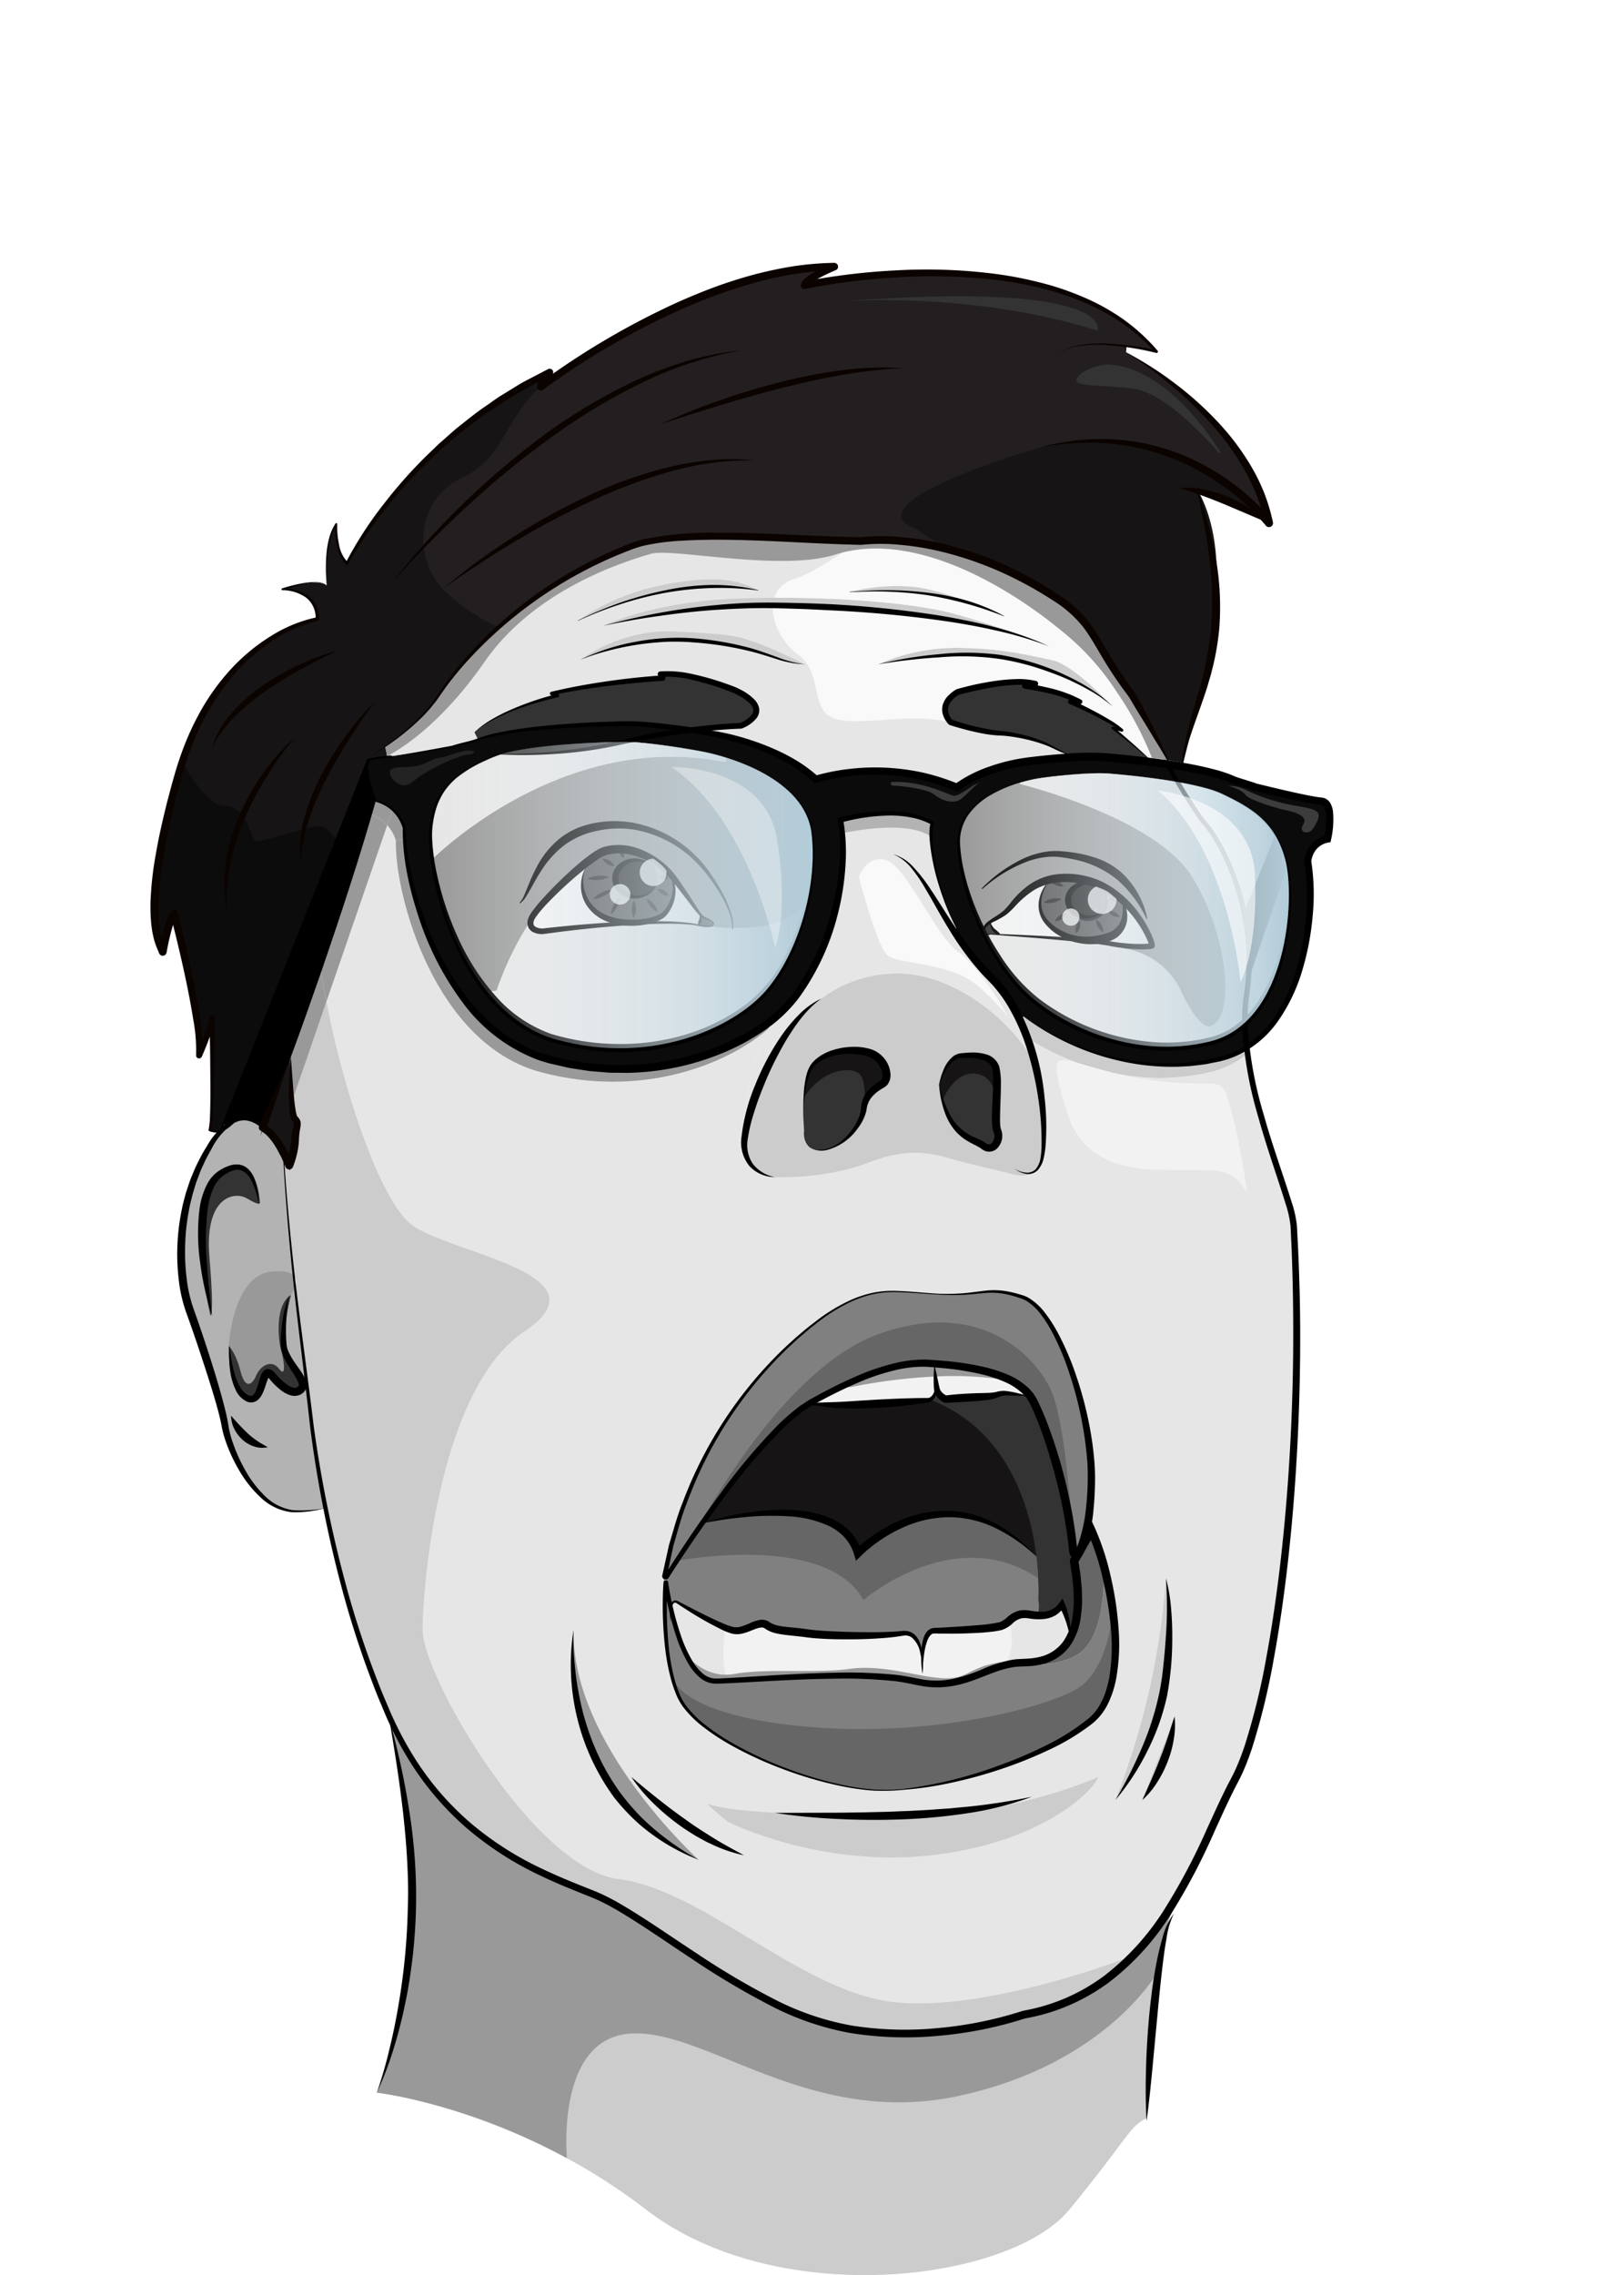 <svg xmlns="http://www.w3.org/2000/svg" xmlns:xlink="http://www.w3.org/1999/xlink" viewBox="0 0 396.85 555.775"><defs><style>.cls-1{fill:#b3b3b3;}.cls-2,.cls-25{fill:none;}.cls-3{fill:#e6e6e6;}.cls-4{fill:#ccc;}.cls-5{fill:#0c0b0b;}.cls-6{fill:#f2f2f2;}.cls-7{fill:#f9f9f9;}.cls-8{fill:#333;}.cls-9{fill:#161414;}.cls-10{fill:#999;}.cls-11{fill:#4d4d4d;}.cls-12{fill:gray;}.cls-13{fill:#666;}.cls-14{fill:#1a1a1a;}.cls-15{fill:#231f20;}.cls-16,.cls-19,.cls-20,.cls-21,.cls-22{fill:#fff;}.cls-16{opacity:0.75;}.cls-17{fill:url(#Gradient_bez_nazwy_46);}.cls-18{fill:url(#Gradient_bez_nazwy_46-2);}.cls-19{opacity:0.6;}.cls-20{opacity:0.35;}.cls-21{opacity:0.2;}.cls-22{opacity:0.1;}.cls-23{fill:#161616;}.cls-24{fill:#0c0c0c;}.cls-25{stroke:#000;stroke-linecap:round;stroke-linejoin:round;stroke-width:0.5px;}.cls-26{fill:#0b0300;}</style><linearGradient id="Gradient_bez_nazwy_46" x1="105.187" y1="218.652" x2="198.608" y2="218.652" gradientUnits="userSpaceOnUse"><stop offset="0" stop-color="#fff" stop-opacity="0"/><stop offset="1" stop-color="#b2ccd9"/></linearGradient><linearGradient id="Gradient_bez_nazwy_46-2" x1="234.251" y1="222.293" x2="314.971" y2="222.293" xlink:href="#Gradient_bez_nazwy_46"/></defs><title>kuba-3</title><g id="Warstwa_2" data-name="Warstwa 2"><g id="export"><g id="kuba-3"><path class="cls-1" d="M204.42,204.612c.197,0,17.447-4.261,23.505,1.049l1.316-5.755s-11.312-4.281-18.344-2.406-7.531,2.656-7.531,2.656Z"/><rect class="cls-2" width="396.85" height="555.415"/><path d="M314.503,212.028l-9.457,27.447a56.436,56.436,0,0,0-1.038-16.561c.01-.01.01-.01,0-.01l7.591-18.942a23.622,23.622,0,0,1,2.474,5.978A17.73,17.73,0,0,1,314.503,212.028Z"/><path class="cls-3" d="M274.681,231.693A18.367,18.367,0,0,1,288.71,242.36c5.127,10.583,7.465,8.128,7.465,8.128,5.473-2.182,4.215-21.585-4.833-36.247-8.755-14.201-40.104-22.214-42.055-22.707l-.115-.399c1.489-.43,2.684-.682,3.282-.808,2.841-.598,13.945-1.772,18.632-1.353,0,0,8.65.64,16.66,2.024a86.51,86.51,0,0,0,6.752,10.215c2.737,3.073,7.318,11.149,9.51,21.689.01,0,.01,0,0,.01a56.436,56.436,0,0,1,1.038,16.561c-.094,1.164-.231,2.339-.419,3.524a40.104,40.104,0,0,0-.419,6.817,19.35,19.35,0,0,1-8.493,4.594c-19.156,4.751-37.641-4.583-45.546-12.565a55.54,55.54,0,0,1-9.657-13.96l.252-.126a.939.939,0,0,0,1.237.42s.87.042,2.317.136c4.351.241,13.934.818,20.645,1.426,2.621.252,4.802.493,6.071.734,1.332.252,2.579.43,3.722.545Z"/><path class="cls-4" d="M304.836,257.515l-.157.021a22.217,22.217,0,0,1-8.807,4.363,53.792,53.792,0,0,1-22.951.399c-3.942-.923-7.025-1.898-9.321-2.559l-.094-.031a62.52,62.52,0,0,1-12.445-6.115h-.01a48.054,48.054,0,0,0-1.929-4.699l1.028-.577c10.548,7.856,28.938,15.05,47.905,10.446a21.915,21.915,0,0,0,6.584-2.79C304.699,256.487,304.773,257.001,304.836,257.515Z"/><path class="cls-5" d="M322.911,195.719c-2.758-.21-11.271-2.234-16.168-3.43-.619-.304-4.529-1.395-5.169-1.699-3.596-1.699-10.16-3-16.388-3.912-1.185-.178-2.359-.336-3.491-.482-6.48-.839-11.816-1.238-11.816-1.238a55.743,55.743,0,0,0-7.151.011,128.437,128.437,0,0,0-14.259,1.458c-1.94.388-9.206,1.888-14.647,5.915a52.887,52.887,0,0,0-34.474-2.003c-7.329-6.765-18.642-9.649-21.337-10.331-1.615-.409-5.148-1.059-9.174-1.668-5.714-.871-12.414-1.657-16.052-1.563,0,0-26.568.241-35.963,3.87-.147.063-.294.115-.43.178-.702.304-5.179,1.259-5.85,1.563-5.641,1.007-15.486,2.706-18.778,2.748a4.012,4.012,0,0,0-1.317.378c-2.695,1.447.984,9.943.984,9.943a11.579,11.579,0,0,1,4.507,2.327,9.626,9.626,0,0,1,2.831,4.415c-.021.892,0,1.888.073,2.958.986,15.355,11.229,47.291,35.418,53.689,23.738,6.282,44.078-1.332,54.594-9.838a31.886,31.886,0,0,0,3.827-3.576c8.356-9.292,14.406-26.713,13.169-41.9-.042-.503-.084-1.007-.147-1.51a15.072,15.072,0,0,0-.294-1.72c2.212-.608,14.731-3.734,22.375.755a13.197,13.197,0,0,0-.273,3.335c0,.126,0,.252.011.378.419,7.048,2.737,14.83,6.113,21.962l-.86.22a69.375,69.375,0,0,0,9.51,11.998,34.956,34.956,0,0,1,6.836,9.943l1.027-.577c10.548,7.856,28.938,15.05,47.905,10.446a21.914,21.914,0,0,0,6.584-2.79c14.826-9.324,16.922-34.936,14.93-45.602a5.916,5.916,0,0,1,4.833-5.391S326.403,195.992,322.911,195.719Zm-124.843,20.273a10.364,10.364,0,0,1-.388,2.381.079.079,0,0,0-.011.042c-1.751,9.334-5.756,18.207-10.684,23.777-7.58,8.569-27.292,18.186-50.83,11.81-6.941-1.877-12.571-6.219-17.038-11.694-7.968-9.775-12.194-23.158-13.494-32.429a33.687,33.687,0,0,1-.335-7.793c1.164-10.509,7.36-13.855,15.192-17.253.461-.199.986-.388,1.562-.577,8.996-2.821,30.123-3.01,30.123-3.01h.178c5.515-.105,18.453,1.993,21.829,2.863.64.168,1.835.472,3.365.954,6.626,2.098,19.544,7.478,20.802,18.616A49.077,49.077,0,0,1,198.069,215.993Zm106.138,33.824a19.351,19.351,0,0,1-8.493,4.594c-19.156,4.751-37.641-4.583-45.546-12.565a55.538,55.538,0,0,1-9.656-13.96c-3.408-6.786-5.819-14.39-6.239-21.238-.598-9.701,9.3-13.886,14.899-15.512,1.489-.43,2.684-.682,3.282-.808,2.841-.598,13.945-1.772,18.632-1.353,0,0,8.65.64,16.66,2.024,4.32.755,8.461,1.72,10.957,2.916,5.337,2.559,9.887,5.045,12.896,10.048a23.628,23.628,0,0,1,2.474,5.978,17.744,17.744,0,0,1,.43,2.087C315.96,221.069,314.377,240.482,304.207,249.817Z"/><path class="cls-6" d="M141.22,151.627c.818-.294,22.553-11.736,44.099-7.415a21.468,21.468,0,0,0-6.354-2.223c-4.267-.912-11.795-.524-21.106,1.877A54.97,54.97,0,0,0,141.22,151.627Zm104.141-16.94c15.04,10.875,43.348,52.999,39.958,51.022s-22.59-.74-22.59-.74a128.437,128.437,0,0,0-14.259,1.458c-1.94.388-9.206,1.888-14.647,5.915a52.887,52.887,0,0,0-34.474-2.003c-7.329-6.765-18.642-9.649-21.337-10.331-1.615-.409-5.148-1.059-9.174-1.668,7.36-.923,12.204-1.049,12.204-1.049s9.384-3.534-1.426-8.674c0,0-11.355-4.688-18.212-3.933l.524.965a188.25,188.25,0,0,0-27.135,3.765l1.436.514s-14.029,3.146-20.299,8.957l.891,1.762c-.147.063-.294.115-.43.178-.702.304-5.179,1.259-5.851,1.563-5.641,1.007-15.486,2.706-18.778,2.748a1.631,1.631,0,0,0-.839.21c-.619.031-1.122.818-1.122.818L76.78,218.709c.178-23.556,1.982-37.432,2.086-38.271a.063.063,0,0,1,.01-.042,82.647,82.647,0,0,1,7.643-15.397c22.93-35.565,51.449-55.786,91.889-56.363,14.322-.199,14.217.336,31.811,5.244a102.272,102.272,0,0,1,14.396,7.478S230.321,123.812,245.361,134.687Zm-48.645,27.617s-7.004-3.534-11.9-5.307c-4.886-1.772-7.014-2.119-20.078-2.737-13.075-.608-22.93,6.912-22.93,6.912a59.916,59.916,0,0,1,29.095-4.636C186.955,158.172,189.251,161.717,196.716,162.304Z"/><path class="cls-3" d="M316.128,299.247c-.315-5.59-8.849-24.385-11.292-41.732l-.157.021a22.216,22.216,0,0,1-8.807,4.363,53.791,53.791,0,0,1-22.951.399,61.718,61.718,0,0,1-9.321-2.559l-.094-.031a62.522,62.522,0,0,1-12.445-6.115,59.958,59.958,0,0,1,1.814,6.02c-6.469-11.39-19.523-20.725-31.203-21.71a30.942,30.942,0,0,0-20.97,6.031c-9.352,5.244-17.478,24.217-18.705,33.625-.325-2.423.042-14.232,5.672-26.147-10.233,8.768-31.056,16.991-55.454,10.53-25.866-6.838-35.774-42.907-35.491-56.636a9.887,9.887,0,0,0-2.097-3.713L79.758,244.73,68.927,276.153c.094,2.003.199,3.975.315,5.936.661,10.845,1.594,20.913,2.527,29.545a2.747,2.747,0,0,1,.315,2.853c1.258,11.191,2.464,19.623,2.904,23.714.021.147.042.294.052.43.776,7.447,2.118,17.872,4.488,29.786,3.062,15.344,7.822,33.153,15.266,50.186.052.115.105.241.157.357,13.326,30.342,36.592,38.355,50.264,43.882,13.662,5.517,38.154,28.192,60.959,32.566s44.057-3.272,44.057-3.272a47.606,47.606,0,0,0,25.51-13.247,70.424,70.424,0,0,0,10.307-12.974c6.993-11.096,11.366-23.168,15.675-31.097C311.022,417.658,319.483,358.537,316.128,299.247ZM207.138,318.116c8.388-3.86,11.995-2.486,22.542-1.961s11.533-2.234,20.246.724c8.723,2.947,17.038,28.968,16.776,44.7-.157,9.156-1.562,14.337-2.705,17.075l2.716-4.751a54.723,54.723,0,0,1,2.925,8.317,84.82,84.82,0,0,1,2.244,10.761c1.478,10.562.933,22.015-5.169,27.248-10.611,9.083-38.49,18.522-54.573,16.949-16.073-1.573-41.237-12.282-46.091-22.371a27.898,27.898,0,0,1-1.761-4.929v-.01c-2.632-9.974-1.447-22.549-1.447-22.549V385.743l-.283-.063c-.252.409-.388.629-.388.629C169.152,344.189,198.75,321.986,207.138,318.116ZM279.158,439.715l7.864-20.389A27.285,27.285,0,0,1,279.158,439.715Z"/><path class="cls-3" d="M90.924,185.346a1.631,1.631,0,0,1,.839-.21c3.292-.042,13.138-1.741,18.778-2.748.671-.304,5.148-1.259,5.851-1.563.136-.063.283-.115.43-.178l-.891-1.762c6.27-5.81,20.299-8.957,20.299-8.957l-1.436-.514a188.25,188.25,0,0,1,27.135-3.765l-.524-.965c6.857-.755,18.212,3.933,18.212,3.933,10.81,5.139,1.426,8.674,1.426,8.674s-4.844.126-12.204,1.049c4.026.608,7.56,1.259,9.174,1.668,2.695.682,14.008,3.566,21.337,10.331a52.887,52.887,0,0,1,34.474,2.003c5.442-4.027,12.708-5.527,14.647-5.915a128.442,128.442,0,0,1,14.259-1.458,43.875,43.875,0,0,1-5.033-2.223c-5.494-3.01-12.865-3.608-12.865-3.608-5.054-.147-12.508-2.685-12.508-2.685s-4.037-3.923,1.699-7.394c0,0,12.666-3.702,18.978-2.045,0,0-2.118.493-2.548.545.241.126,8.241,1.049,13.452,3.87l-2.359.011s9.719,4.353,12.603,6.954l-2.223-.545c.335.273,5.798,4.667,9.772,8.349,1.132.147,2.307.304,3.491.482-5.012-8.6-9.95-17.641-9.95-17.641a171.169,171.169,0,0,0-50.621-47.679,102.273,102.273,0,0,0-14.396-7.478c-17.594-4.908-17.489-5.443-31.811-5.244-40.44.577-68.959,20.798-91.889,56.363a82.648,82.648,0,0,0-7.643,15.397.063.063,0,0,0-.01.042c-.105.839-1.908,14.715-2.087,38.271l13.022-32.545S90.306,185.378,90.924,185.346Zm164.758-27.741c-.556-.22-1.468-.577-2.653-1.049C253.942,156.892,254.823,157.238,255.683,157.605Zm-10.684-7.258c-.608-.273-1.95-.86-3.754-1.594C242.503,149.225,243.751,149.76,244.999,150.347Zm-12.676-.629a194.904,194.904,0,0,1,20.55,6.786c-17.499-6.398-44.162-8.349-64.02-8.611a7.267,7.267,0,0,1,.346-1.856C206.677,145.932,223.159,147.411,232.323,149.718Z"/><path class="cls-3" d="M216.627,210.161c-4.896-1.573-6.752,4.08-6.752,4.08s4.404,17.347,7.224,19.319c2.82,1.961,15.266,1.636,21.557,7.08a56.268,56.268,0,0,1,7.643,7.667s-6.322-11.621-12.047-15.732S221.534,211.734,216.627,210.161Z"/><path class="cls-6" d="M300.537,270.006c2.338,8.181,4.257,21.354,4.257,21.354-4.55-6.975-6.312-5.129-22.721-5.632-16.398-.493-19.177-9.932-20.005-10.425,0,0-4.026-10.562-3.858-14.778.073-2.045,1.73-1.835,5.295-.818l.094.031a61.719,61.719,0,0,0,9.321,2.559c2.537.587,5.442,1.164,8.723,1.605C298.062,266.115,298.209,261.826,300.537,270.006Z"/><path class="cls-4" d="M284.925,385.565s1.835,8.391,0,24.259c-1.793,15.48-11.858,29.22-12.341,29.87A184.776,184.776,0,0,0,284.925,385.565Z"/><path class="cls-4" d="M94.793,418.602c-7.444-17.033-12.204-34.842-15.266-50.186-2.37-11.915-3.712-22.34-4.487-29.786-.01-.136-.031-.283-.052-.43-.44-4.09-1.646-12.523-2.904-23.714a2.747,2.747,0,0,0-.315-2.853c-.933-8.632-1.866-18.7-2.527-29.545-.115-1.961-.22-3.933-.315-5.936L79.758,244.73c4.603,23.577,13.746,49.934,21.42,54.884,10.831,6.985,47.528,11.883,26.862,25.717-20.676,13.844-24.765,61.681-24.765,72.872,0,11.18,27.156,58.251,47.884,60.831s44.728,27.615,67.323,30.059c22.27,2.423,55.769-10.383,56.723-10.75l.535.545a47.607,47.607,0,0,1-25.51,13.247s-21.253,7.646-44.057,3.272-47.297-27.049-60.959-32.566c-13.672-5.527-36.938-13.54-50.264-43.882C94.898,418.844,94.846,418.718,94.793,418.602Z"/><path class="cls-4" d="M257.077,161.255c5.2,1.08,14.155,10.645,14.71,11.243-6.564-6.282-21.829-12.554-34.222-12.596a113.874,113.874,0,0,0-23.035,2.391,48.168,48.168,0,0,1,19.722-4.027C245.345,158.434,251.699,160.143,257.077,161.255Z"/><path class="cls-4" d="M216.396,443.585c1.017.021,2.066.042,3.124.063,26.212.524,48.209-9.261,48.88-9.555-1.143,3.199-13.473,16.026-40.88,19.13-27.439,3.094-49.677-8.202-49.677-8.202a61.55,61.55,0,0,1-5.043-4.384C179.406,442.777,191.862,443.092,216.396,443.585Z"/><path class="cls-4" d="M196.475,268.098a59.606,59.606,0,0,0,.01,8.044s-.682,5.265,4.561,4.814c5.242-.461,9.761-6.754,10.023-10.037.01-.126.021-.252.042-.367.398-3.031,2.59-4.604,4.55-5.789,2.024-1.248.786-6.104-2.957-7.478-3.733-1.374-11.009-.85-14.102,2.926C197.272,261.826,196.695,265.004,196.475,268.098Zm33.855.797c2.579,9.146,7.874,9.387,9.971,11.013,2.359,1.825,4.383-1.447,3.408-3.671-.461-1.038-.336-4.08-.199-7.258v-.01c.147-3.65.304-7.478-.398-8.758-1.311-2.391-4.718-2.591-8.314-2.328-3.607.252-5.316,7.069-5.316,7.069A32.518,32.518,0,0,0,230.331,268.895Zm22.542-9.282c2.495,9.974,2.558,19.697,1.772,23.305-1.374,6.356-8.052,3.671-8.052,3.671s-6.889-1.573-12.341-3.01c-5.463-1.447-11.061-3.807-21.934.388-10.883,4.195-22.983,3.587-22.983,3.587s-8.556-.587-7.339-9.995c1.227-9.408,9.352-28.381,18.705-33.625A30.942,30.942,0,0,1,221.67,237.902C233.35,238.888,246.404,248.223,252.873,259.613Z"/><path class="cls-7" d="M246.299,248.307a56.268,56.268,0,0,0-7.643-7.667c-6.291-5.443-18.736-5.118-21.557-7.079-2.82-1.972-7.224-19.319-7.224-19.319s1.856-5.653,6.752-4.08c4.907,1.573,11.9,18.302,17.625,22.413S246.299,248.307,246.299,248.307Z"/><path class="cls-8" d="M243.709,276.236c-.461-1.038-.335-4.08-.199-7.258v-.011c.147-3.65.304-7.478-.398-8.758-1.311-2.391-4.718-2.591-8.314-2.328-3.607.252-5.316,7.069-5.316,7.069a32.517,32.517,0,0,0,.849,3.944c2.579,9.146,7.874,9.387,9.971,11.013C242.661,281.732,244.684,278.46,243.709,276.236Z"/><path class="cls-4" d="M223.264,143.362c5.4.556,13.106,3.398,17.835,5.328-15.717-5.957-31.339-4.08-33.499-4.08A46.541,46.541,0,0,1,223.264,143.362Z"/><path class="cls-8" d="M212.706,257.284c-3.733-1.374-11.009-.85-14.102,2.926-1.332,1.615-1.908,4.793-2.128,7.887a59.602,59.602,0,0,0,.011,8.044s-.682,5.265,4.561,4.814c5.242-.461,9.761-6.754,10.023-10.037.011-.126.021-.252.042-.367.398-3.031,2.59-4.604,4.55-5.789C217.686,263.514,216.449,258.658,212.706,257.284Z"/><path class="cls-9" d="M243.111,260.211c.702,1.28.545,5.108.398,8.758-.147-1.731-.881-5.926-4.687-6.618-4.467-.829-7.276,3.608-8.493,6.545a32.518,32.518,0,0,1-.849-3.944s1.709-6.817,5.316-7.069C238.393,257.62,241.801,257.819,243.111,260.211Z"/><path class="cls-9" d="M212.706,257.284c3.743,1.374,4.98,6.23,2.957,7.478-1.961,1.185-4.152,2.758-4.55,5.789h-.01c.199-1.731.472-5.412-.566-7.53-1.384-2.821-9.331-2.391-14.06,5.076.22-3.094.797-6.272,2.128-7.887C201.696,256.435,208.973,255.91,212.706,257.284Z"/><path class="cls-4" d="M184.816,156.997c4.896,1.772,11.9,5.307,11.9,5.307-7.465-.587-9.761-4.132-25.814-5.768a59.916,59.916,0,0,0-29.095,4.636s9.856-7.52,22.93-6.912C177.802,154.878,179.93,155.224,184.816,156.997Z"/><path class="cls-4" d="M178.965,141.988a21.468,21.468,0,0,1,6.354,2.223c-21.546-4.321-43.281,7.121-44.099,7.415a54.97,54.97,0,0,1,16.639-7.761C167.17,141.464,174.698,141.076,178.965,141.988Z"/><path class="cls-10" d="M140.151,398.203c-.482,28.098,30.574,56.112,30.574,56.112C134.908,437.701,140.151,398.203,140.151,398.203Z"/><path class="cls-10" d="M249.287,191.534c1.95.493,33.3,8.506,42.055,22.707,9.048,14.662,10.307,34.065,4.833,36.247,0,0-2.338,2.454-7.465-8.128a18.367,18.367,0,0,0-14.029-10.666l.073-.671a23.537,23.537,0,0,0,6.7.042c.398-.157-1.877-6.429-7.214-11.212l-.01-.01a21.531,21.531,0,0,0-4.949-3.367,5.078,5.078,0,0,0-3.25-1.248c-.566-.168-1.153-.304-1.751-.42a17.549,17.549,0,0,0-8.996.42v.01c-5.609,1.888-8.052,6.628-9.94,7.908-1.258.86-2.464,1.489-3.355,2.056v.01c-1.017.65-1.615,1.248-1.426,2.024a1.89,1.89,0,0,0,.199.524l-.252.126c-3.408-6.786-5.819-14.39-6.238-21.238-.598-9.702,9.3-13.886,14.899-15.512Z"/><path class="cls-4" d="M287.022,419.326a27.285,27.285,0,0,1-7.864,20.389Z"/><path class="cls-4" d="M286.047,465.914a70.424,70.424,0,0,1-10.307,12.974,47.606,47.606,0,0,1-25.51,13.247s-21.253,7.646-44.057,3.272-47.297-27.049-60.959-32.566c-13.672-5.527-36.938-13.54-50.264-43.882-.052-.115-.105-.241-.157-.357,2.862,12.187,5.934,28.884,5.924,44.291-.031,28.727-8.629,48.308-8.629,48.308s21.452,2.444,46.448,16.015a145.64,145.64,0,0,1,19.355,12.565c32.146,24.742,88.985,17.61,103.422,0,14.438-17.599,14.668-20.357,18.873-22.319h.031c.147-3.755.954-22.14,2.873-36.037.954-6.88,2.17-12.659,3.722-15.029Z"/><path class="cls-10" d="M286.047,465.914l.765.482c-1.552,2.37-2.768,8.149-3.722,15.029-.577,1.017-13.253,22.896-48.754,30.562-36.351,7.866-61.514-16.246-80.083-15.229-18.558,1.017-15.717,30.458-15.717,30.458C113.54,513.646,92.088,511.202,92.088,511.202s8.598-19.581,8.629-48.308c.01-15.407-3.062-32.104-5.924-44.291.052.115.105.241.157.357,13.326,30.342,36.592,38.355,50.264,43.882,13.662,5.517,38.154,28.192,60.959,32.566s44.057-3.272,44.057-3.272a47.607,47.607,0,0,0,25.51-13.247A70.426,70.426,0,0,0,286.047,465.914Z"/><path class="cls-6" d="M274.241,219.852c5.337,4.783,7.612,11.054,7.214,11.212a23.537,23.537,0,0,1-6.7-.042c-1.143-.115-2.391-.294-3.722-.545-1.269-.241-3.45-.482-6.071-.734l.01-.052a14.449,14.449,0,0,0,6.889-1.175C273.78,227.551,276.034,224.593,274.241,219.852Z"/><path class="cls-8" d="M271.924,177.847c.336.273,5.798,4.667,9.772,8.349-6.48-.839-11.816-1.238-11.816-1.238a55.74,55.74,0,0,0-7.151.01,43.875,43.875,0,0,1-5.033-2.223c-5.494-3.01-12.865-3.608-12.865-3.608-5.054-.147-12.508-2.685-12.508-2.685s-4.037-3.923,1.699-7.394c0,0,12.666-3.702,18.978-2.045,0,0-2.118.493-2.548.545.241.126,8.241,1.049,13.452,3.87l-2.359.01s9.719,4.353,12.603,6.954Z"/><path class="cls-11" d="M255.62,216.213l-.336-.975V215.227a17.549,17.549,0,0,1,8.996-.42c.598.115,1.185.252,1.751.42a.793.793,0,0,0-.157-.01,4.407,4.407,0,1,0,4.854,4.384,4.182,4.182,0,0,0-1.447-3.125,21.531,21.531,0,0,1,4.949,3.367l.01.01c1.793,4.741-.461,7.698-2.38,8.663a14.449,14.449,0,0,1-6.889,1.175,13.822,13.822,0,0,1-7.769-3.031C251.908,222.464,254.875,217.325,255.62,216.213Z"/><path class="cls-12" d="M271.882,392.98a84.82,84.82,0,0,0-2.244-10.761c.43,6.094-.283,18.176-6.207,21.92-5.83,3.692-16.639,2.475-17.059,2.423h-.01c-.304.063-.598.136-.902.22-6.48,1.731-12.152,6.314-22.133,3.891-11.103-2.685-34.6-.64-45.536-.105-1.069.052-2.024.084-2.831.105-3.261.073-5.746-2.958-7.591-6.849l-.01-.011a54.116,54.116,0,0,1-3.565-11.233c-.199-.912-.367-1.752-.493-2.475-.315-1.699-.461-2.79-.461-2.79s-1.185,12.575,1.447,22.549v.01a27.898,27.898,0,0,0,1.761,4.929c4.854,10.09,30.018,20.798,46.091,22.371,16.084,1.573,43.963-7.866,54.573-16.949C272.815,414.994,273.36,403.541,271.882,392.98Z"/><path class="cls-13" d="M271.882,392.98c1.478,10.562.933,22.015-5.169,27.248-10.611,9.083-38.49,18.522-54.573,16.949-16.073-1.573-41.237-12.282-46.091-22.371a27.897,27.897,0,0,1-1.761-4.929c.136.472,2.663,9.408,33.74,12.009,31.329,2.622,61.032-5.59,66.537-10.31S271.672,397.469,271.882,392.98Z"/><path class="cls-13" d="M250.325,406.142c4.571-.073,8.797-1.489,11.145-5.905,2.024-3.765,2.663-9.733.996-18.91l.01-.01a9.692,9.692,0,0,0,1.52-2.664l2.716-4.751a54.728,54.728,0,0,1,2.925,8.317c.43,6.094-.283,18.176-6.207,21.92-5.83,3.692-16.639,2.475-17.059,2.423a16.403,16.403,0,0,1,3.554-.409c.126,0,.252,0,.377-.01Z"/><path class="cls-14" d="M270.729,219.601a4.886,4.886,0,1,1-4.854-4.384.793.793,0,0,1,.157.01,17.99,17.99,0,0,1,3.25,1.248A4.182,4.182,0,0,1,270.729,219.601Z"/><path class="cls-10" d="M269.282,216.475a17.99,17.99,0,0,0-3.25-1.248A5.078,5.078,0,0,1,269.282,216.475Z"/><path class="cls-6" d="M264.972,229.69l-.01.052c-6.71-.608-16.293-1.185-20.645-1.426l.01-.199a3.435,3.435,0,0,1-2.338-2.905v-.01c.891-.566,2.097-1.196,3.355-2.056,1.887-1.28,4.33-6.02,9.94-7.908l.336.975c-.744,1.112-3.712,6.251,1.583,10.446A13.822,13.822,0,0,0,264.972,229.69Z"/><path class="cls-6" d="M272.92,262.298a61.719,61.719,0,0,1-9.321-2.559C265.895,260.399,268.978,261.375,272.92,262.298Z"/><path class="cls-12" d="M249.927,316.878c-8.713-2.958-9.698-.199-20.246-.724s-14.154-1.898-22.542,1.961c-8.388,3.87-37.987,26.073-44.969,68.194,0,0,.136-.22.388-.629.503-.808,1.478-2.339,2.799-4.374h.01c1.174-1.793,2.621-3.985,4.278-6.398.608-.891,1.248-1.814,1.919-2.758,7.235-10.352,17.31-23.441,25.174-28.654l.01-.011c.482-.325.954-.608,1.415-.871q2.721-1.51,5.179-2.769c.619-.304,1.216-.608,1.803-.891,9.866-4.804,16.65-6.324,22.238-5.894.304.021.629.052.965.073,5.064.409,13.316,1.227,18.946,4.237a12.489,12.489,0,0,1,4.509,3.744,8.218,8.218,0,0,1,.681,1.122c3.649,7.3,8.692,23.042,9.898,38.019.031.357.063.713.084,1.07l.01-.011,1.52-2.664c1.143-2.737,2.548-7.919,2.705-17.075C266.964,345.846,258.65,319.825,249.927,316.878Z"/><path class="cls-13" d="M247.295,337.372c-5.63-3.01-13.882-3.828-18.946-4.237-.336-.021-.661-.052-.965-.073-5.588-.43-12.372,1.091-22.238,5.894-.587.283-1.185.587-1.803.891q-2.453,1.259-5.179,2.769c-.461.262-.933.545-1.415.871l-.01.01c-7.864,5.213-17.94,18.302-25.174,28.654-.671.944-1.311,1.867-1.919,2.758,0,0,20.529-39.991,44.791-48.906,24.272-8.915,38.112,4.51,42.306,13.414,4.194,8.915,5.651,40.841,5.651,40.841h-.01c-1.206-14.977-6.249-30.72-9.898-38.019a8.21,8.21,0,0,0-.682-1.122A12.488,12.488,0,0,0,247.295,337.372Z"/><path class="cls-13" d="M253.764,390.882s.126-2.045-.031-5.317c-.073-1.521-.21-3.325-.461-5.307h-.01c-22.49-22.906-43.606-.85-43.606-.85-5.054-16.519-38.091-7.258-38.091-7.258-.671.944-1.311,1.867-1.919,2.758-1.657,2.412-3.103,4.604-4.278,6.398h-.01c-1.321,2.035-2.296,3.566-2.799,4.374l.283.063v1.573s.147,1.091.461,2.79c.356.21,1.017.598,1.866,1.101,3.083,1.783,8.702,4.971,12.079,6.408a9.066,9.066,0,0,0,2.244.745c2.946.336,5.955-2.811,7.989-1.311,2.034,1.51,5.442,1.311,9.835,1.972,4.383.65,17.489.849,23.192,0,3.586-.535,4.603,3.451,4.875,6.503.105-3.063.671-7.163,2.967-7.163,3.67,0,14.805-.357,16.734-1.311a7.291,7.291,0,0,0,1.447-1.007c1.185-.986,2.359-2.066,4.907-1.647a18.116,18.116,0,0,0,2.265.241l.021-.608A6.859,6.859,0,0,0,253.764,390.882Z"/><path class="cls-12" d="M177.246,397.616c-3.376-1.437-8.996-4.625-12.079-6.408-.849-.503-1.51-.891-1.866-1.101-.315-1.699-.461-2.79-.461-2.79V385.743l-.283-.063c.503-.808,1.478-2.339,2.799-4.374h.01c.514-.105,36.529-6.943,45.64,9.576,0,0,22.102-19.162,42.715-5.317h.01c.157,3.272.031,5.317.031,5.317a6.859,6.859,0,0,1-.042,3.146l-.021.608a18.123,18.123,0,0,1-2.265-.241c-2.548-.42-3.722.661-4.907,1.647a7.29,7.29,0,0,1-1.447,1.007c-1.929.954-13.064,1.311-16.734,1.311-2.296,0-2.862,4.101-2.967,7.163-.273-3.052-1.29-7.038-4.875-6.503-5.704.85-18.81.65-23.192,0-4.393-.661-7.801-.461-9.835-1.972-2.034-1.5-5.043,1.647-7.989,1.311A9.067,9.067,0,0,1,177.246,397.616Z"/><path class="cls-9" d="M262.466,381.328c-.021-.357-.052-.713-.084-1.07-1.206-14.977-6.249-30.72-9.898-38.019a8.218,8.218,0,0,0-.681-1.122c-1.95-.157-5.966-1.363-7.56-.619-1.489.682-6.763.734-13.138,1.301a3.652,3.652,0,0,1-2.202-2.633c-.063-.399-.126-.871-.178-1.384h-.052c.262,2.853-.786,3.818-1.384,4.122a1.249,1.249,0,0,1-.388.147c-9.237.734-18.506,1.238-22.081,1.175-5.043-.084-5.693-.514-8.073.262l-.01.011c-7.864,5.213-17.94,18.302-25.174,28.654,0,0,33.038-9.261,38.091,7.258,0,0,21.116-22.057,43.606.85h.01c.252,1.982.388,3.786.461,5.307.157,3.272.031,5.317.031,5.317a6.859,6.859,0,0,1-.042,3.146l-.021.608c2.443.094,4.372-.545,5.788-2.643a20.4,20.4,0,0,1,1.982,8.244C263.494,396.472,264.134,390.505,262.466,381.328Z"/><path class="cls-8" d="M262.466,381.327c1.667,9.177,1.028,15.145-.996,18.91a20.4,20.4,0,0,0-1.982-8.244c-1.415,2.098-3.345,2.737-5.788,2.643l.021-.608a6.859,6.859,0,0,0,.042-3.146s.126-2.045-.031-5.317c-.073-1.521-.21-3.325-.461-5.307-1.499-12.051-6.941-30.992-25.981-38.355.598-.304,1.646-1.269,1.384-4.122h.052c.052.514.115.986.178,1.384a3.652,3.652,0,0,0,2.202,2.633c6.375-.566,11.649-.619,13.137-1.301,1.594-.745,5.609.461,7.56.619a8.21,8.21,0,0,1,.682,1.122c3.649,7.3,8.692,23.042,9.898,38.019C262.414,380.614,262.445,380.971,262.466,381.327Z"/><path class="cls-3" d="M251.048,253.593h.01a59.967,59.967,0,0,1,1.814,6.02c-6.469-11.39-19.523-20.725-31.203-21.71A30.942,30.942,0,0,0,200.7,243.933c-9.352,5.244-17.478,24.217-18.705,33.625-.325-2.423.042-14.232,5.672-26.147q.55-1.196,1.195-2.391l-.01-.01a31.88,31.88,0,0,0,3.827-3.576c8.356-9.292,14.406-26.713,13.169-41.9,3.963-.818,16.22-2.989,21.662.86,0,.126,0,.252.01.378.419,7.048,2.737,14.83,6.113,21.962l-.86.22a69.377,69.377,0,0,0,9.51,11.998,34.953,34.953,0,0,1,6.836,9.943A48.054,48.054,0,0,1,251.048,253.593ZM238.655,240.64a56.268,56.268,0,0,1,7.643,7.667s-6.322-11.621-12.047-15.732-12.718-20.84-17.625-22.413c-4.896-1.573-6.752,4.08-6.752,4.08s4.404,17.347,7.224,19.319C219.919,235.521,232.365,235.196,238.655,240.64Z"/><path class="cls-10" d="M250.304,406.142c-.126.01-.252.01-.377.01a16.403,16.403,0,0,0-3.554.409h-.01c-.304.063-.598.136-.902.22a9.206,9.206,0,0,0,.566-.902A13.251,13.251,0,0,1,250.304,406.142Z"/><path class="cls-4" d="M232.323,149.718c-9.164-2.307-25.646-3.786-43.124-3.681-3.051.011-6.134.073-9.206.189-20.708.787-32.555,6.639-32.555,6.639a173.18,173.18,0,0,1,41.027-4.982c.126,0,.252,0,.388.01,19.858.262,46.521,2.213,64.02,8.611A194.904,194.904,0,0,0,232.323,149.718Z"/><path class="cls-8" d="M244.328,228.117l-.01.199c-1.447-.094-2.317-.136-2.317-.136a.939.939,0,0,1-1.237-.42,1.89,1.89,0,0,1-.199-.524c-.189-.776.409-1.374,1.426-2.024A3.435,3.435,0,0,0,244.328,228.117Z"/><path class="cls-6" d="M247.295,337.372c-5.63-3.01-13.882-3.828-18.946-4.237-.336-.021-.661-.052-.965-.073-5.588-.43-12.372,1.091-22.238,5.894.923-.052-.587.608-1.803.891q-2.453,1.259-5.179,2.769c-.461.262-.933.545-1.415.871,2.38-.776,3.03-.346,8.073-.262,3.575.063,12.844-.44,22.081-1.175a1.249,1.249,0,0,0,.388-.147c.598-.304,1.646-1.269,1.384-4.122h.052c.052.514.115.986.178,1.384a3.652,3.652,0,0,0,2.202,2.633c6.375-.566,11.649-.619,13.138-1.301,1.594-.745,5.609.461,7.56.619A12.489,12.489,0,0,0,247.295,337.372Z"/><path class="cls-10" d="M228.349,333.135c-.336-.021-.661-.052-.965-.073-5.588-.43-12.372,1.091-22.238,5.894.923-.052,1.835-.094,2.726-.105A137.149,137.149,0,0,1,228.569,336.26a83.326,83.326,0,0,1,18.726,1.112C241.665,334.362,233.413,333.544,228.349,333.135Z"/><path class="cls-10" d="M171.018,223.292c-.881-1.028-2.118-3.052-5.662-7.845a23.356,23.356,0,0,0-2.296-2.664.01.01,0,0,1-.01-.01c-5.588-5.538-12.225-6.104-15.738-4.688a24.299,24.299,0,0,0-5.022,3.44,99.306,99.306,0,0,0-7.57,6.964c-2.663,2.727-4.729,5.192-5.001,6.272a.541.541,0,0,0-.021.115,77.888,77.888,0,0,0-8.335,17.138l-2.244.294c-7.968-9.775-12.194-23.158-13.494-32.429h.01s31.57-31.852,71.685-23.703l.22-1.112c6.626,2.098,19.544,7.478,20.802,18.616a49.075,49.075,0,0,1-.273,12.313c-.115.797-.241,1.594-.388,2.381a.079.079,0,0,0-.01.042c-2.16,7.331-12.11,8.422-18.611,8.317a48.752,48.752,0,0,1-5.735-.409c1.185-.094,1.3-.661.723-1.185a3.225,3.225,0,0,0-1.111-.619A3.83,3.83,0,0,1,171.018,223.292Z"/><path class="cls-10" d="M188.853,249.009l.01.01q-.645,1.196-1.195,2.391c-10.233,8.768-31.056,16.991-55.454,10.53-25.866-6.838-35.774-42.907-35.491-56.636l2.118-.147c.986,15.355,11.229,47.291,35.418,53.689C157.996,265.129,178.336,257.515,188.853,249.009Z"/><path class="cls-3" d="M170.473,225.977a10.433,10.433,0,0,0,2.841.346h.01a48.752,48.752,0,0,0,5.735.409c6.501.105,16.451-.986,18.611-8.317-1.751,9.334-5.756,18.207-10.684,23.777-7.581,8.569-27.292,18.186-50.83,11.81-6.941-1.877-12.571-6.219-17.038-11.694l2.244-.294a77.888,77.888,0,0,1,8.335-17.138c-.608,2.706,2.789,2.643,2.936,2.622,8.409-1.059,16.094-1.71,22.396-1.993,7.36-.315,12.833-.147,15.413.461A.039.039,0,0,1,170.473,225.977Z"/><path class="cls-8" d="M179.615,168.618c10.81,5.139,1.426,8.674,1.426,8.674s-4.844.126-12.204,1.049c-5.714-.871-12.414-1.657-16.052-1.563,0,0-26.569.241-35.963,3.87l-.891-1.762c6.27-5.81,20.299-8.957,20.299-8.957l-1.436-.514a188.25,188.25,0,0,1,27.135-3.765l-.524-.965C168.26,163.929,179.615,168.618,179.615,168.618Z"/><path class="cls-3" d="M177.539,185.063l-.22,1.112c-40.115-8.149-71.685,23.703-71.685,23.703h-.01a33.693,33.693,0,0,1-.336-7.793c1.164-10.509,7.36-13.855,15.193-17.253.461-.199.986-.388,1.562-.577a121.088,121.088,0,0,0,29.473-2.821c.283-.063.556-.126.828-.189,5.515-.105,18.453,1.993,21.829,2.863C174.813,184.276,176.009,184.581,177.539,185.063Z"/><path class="cls-6" d="M259.489,391.994c-1.415,2.098-3.345,2.737-5.788,2.643a18.116,18.116,0,0,1-2.265-.241c-2.548-.419-3.722.661-4.907,1.647a7.291,7.291,0,0,1-1.447,1.007c-1.929.954-13.064,1.311-16.734,1.311-2.296,0-2.862,4.101-2.967,7.163a25.228,25.228,0,0,1,.063,2.937c-.01.22-.021.346-.021.346s-.105-1.458-.042-3.283c-.273-3.052-1.29-7.038-4.875-6.503-5.704.849-18.81.65-23.192,0-4.393-.661-7.801-.461-9.835-1.972-2.034-1.5-5.043,1.647-7.989,1.311a9.066,9.066,0,0,1-2.244-.745c-3.376-1.437-8.996-4.625-12.079-6.408a1.67,1.67,0,0,0-1.374,1.374A54.116,54.116,0,0,0,167.359,403.814l.01.011c1.845,3.891,4.33,6.922,7.591,6.849.807-.021,1.761-.052,2.831-.105,10.936-.535,34.432-2.58,45.536.105,9.982,2.423,15.654-2.161,22.133-3.891a9.19,9.19,0,0,0,.566-.902,13.253,13.253,0,0,1,4.278.262h.021c4.571-.073,8.797-1.489,11.145-5.905A20.4,20.4,0,0,0,259.489,391.994Z"/><path class="cls-3" d="M259.489,391.994a20.4,20.4,0,0,1,1.982,8.244c-2.349,4.415-6.574,5.831-11.145,5.905h-.021a13.251,13.251,0,0,0-4.278-.262c1.877-3.356,1.269-7.268.503-9.838,1.185-.986,2.359-2.066,4.907-1.647a18.123,18.123,0,0,0,2.265.241C256.144,394.731,258.073,394.092,259.489,391.994Z"/><path class="cls-10" d="M241.644,406.646c-5.505,1.479-5.892,3.723-11.827,3.283a43.365,43.365,0,0,1-4.477-.619c-5.305-.954-11.638-2.486-17.709-1.626-7.895,1.122-20.613-.157-28.11,1.227a11.356,11.356,0,0,1-2.181.189c-6.018-.063-9.74-4.961-9.971-5.276,1.845,3.891,4.33,6.922,7.591,6.849.807-.021,1.761-.052,2.831-.105,10.936-.535,34.432-2.58,45.536.105,9.982,2.423,15.654-2.161,22.133-3.891a9.19,9.19,0,0,0,.566-.902A24.138,24.138,0,0,0,241.644,406.646Z"/><path class="cls-3" d="M177.246,397.616c-.451,3.335-.86,8.359.094,11.485-6.018-.063-9.74-4.961-9.971-5.276l-.01-.01a54.118,54.118,0,0,1-3.565-11.233,1.67,1.67,0,0,1,1.374-1.374C168.25,392.99,173.87,396.179,177.246,397.616Z"/><path class="cls-8" d="M173.314,226.323a10.433,10.433,0,0,1-2.841-.346,4.471,4.471,0,0,0,.545-2.685,3.83,3.83,0,0,0,1.919,1.227,3.225,3.225,0,0,1,1.111.619c.577.524.461,1.091-.723,1.185Z"/><path class="cls-6" d="M171.018,223.292a4.471,4.471,0,0,1-.545,2.685.039.039,0,0,0-.031-.01c-2.579-.608-8.052-.776-15.413-.461v-.094c3.408-.115,6.427-1.101,7.423-2.265,1.961-2.307,3.68-6.702.608-10.362a23.356,23.356,0,0,1,2.296,2.664C168.9,220.24,170.137,222.264,171.018,223.292Z"/><path class="cls-12" d="M165.167,391.207a1.67,1.67,0,0,0-1.374,1.374c-.199-.912-.367-1.752-.493-2.475C163.658,390.316,164.318,390.704,165.167,391.207Z"/><path class="cls-11" d="M163.06,212.783c3.072,3.66,1.353,8.055-.608,10.362-.996,1.164-4.016,2.15-7.423,2.265-3.387.115-7.14-.619-9.688-2.863-5.106-4.52-2.286-10.551-2.286-10.551l-.765-.472a24.299,24.299,0,0,1,5.022-3.44c3.512-1.416,10.149-.85,15.738,4.688A.01.01,0,0,0,163.06,212.783Zm-2.349,1.877c0-2.612-2.422-4.72-5.41-4.72s-5.41,2.108-5.41,4.72c0,2.601,2.422,4.72,5.41,4.72S160.711,217.262,160.711,214.661Z"/><path class="cls-14" d="M155.301,209.941c2.988,0,5.41,2.108,5.41,4.72,0,2.601-2.422,4.72-5.41,4.72s-5.41-2.119-5.41-4.72C149.891,212.049,152.313,209.941,155.301,209.941Z"/><path class="cls-6" d="M155.029,225.411v.094c-6.301.283-13.987.933-22.396,1.993-.147.021-3.544.084-2.936-2.622a46.564,46.564,0,0,1,5.022-6.387,99.306,99.306,0,0,1,7.57-6.964l.765.472s-2.82,6.031,2.286,10.551C147.888,224.792,151.642,225.526,155.029,225.411Z"/><path class="cls-8" d="M152.344,181.245c-.273.063-.545.126-.828.189a121.088,121.088,0,0,1-29.473,2.821c8.996-2.821,30.123-3.01,30.123-3.01Z"/><path class="cls-10" d="M98.84,205.158l-2.118.147a9.887,9.887,0,0,0-2.097-3.713l1.311-3.807a9.627,9.627,0,0,1,2.831,4.415C98.746,203.092,98.767,204.089,98.84,205.158Z"/><path class="cls-10" d="M95.936,197.785l-1.311,3.807a9.816,9.816,0,0,0-3.953-2.58l1.153-3.335A9.216,9.216,0,0,1,95.936,197.785Z"/><path class="cls-10" d="M94.625,201.592,79.758,244.73c-.629-3.188-1.174-6.335-1.615-9.366L90.673,199.012A9.816,9.816,0,0,1,94.625,201.592Z"/><path class="cls-10" d="M79.758,244.73,68.927,276.153c-.21-4.153-.367-8.401-.461-12.701l9.677-28.087C78.584,238.395,79.129,241.542,79.758,244.73Z"/><path class="cls-1" d="M75.04,338.63c-.01-.136-.031-.283-.052-.43l-.367.042c-.273-2.339-4.666-6.094-4.865-9.733A39.514,39.514,0,0,1,71.129,316.375a.037.037,0,0,1,.01-.021,7.525,7.525,0,0,0,.944-1.867c-.094-.933-.199-1.888-.315-2.853-.933-8.632-1.866-18.7-2.527-29.545l-.807.042a21.566,21.566,0,0,0-4.162-6.534c-2.286-2.286-5.389-3.587-9.017-.514a19.207,19.207,0,0,0-3.722,4.531c-9.793,15.596-7.622,33.719-5.316,40.054,2.307,6.324,7.937,23.042,8.776,28.664s7.465,21.123,17.635,20.882a31.043,31.043,0,0,0,6.899-.797C77.158,356.502,75.816,346.077,75.04,338.63Z"/><path class="cls-10" d="M74.62,338.242c-.273-2.339-4.666-6.094-4.865-9.733A39.514,39.514,0,0,1,71.129,316.375a.037.037,0,0,1,.01-.021,7.525,7.525,0,0,0,.944-1.867c-.094-.933-.199-1.888-.315-2.853-.723-.808-2.307-1.301-5.368-1.017-9.52.891-10.506,18.061-10.506,18.061v.157c-.031,11.296,4.676,14.61,6.7,12.649,2.034-1.972,1.887-7.929,4.089-5.349,2.212,2.57,5.536,5.38,7.549,3.314A1.388,1.388,0,0,0,74.62,338.242Z"/><path class="cls-8" d="M63.496,293.489c.136.734-.147,1.028-3.187-.755s-10.38-.42-9.132,14.316c1.248,14.725.241,14.316.241,14.316s-6.899-28.842,2.233-35.219C62.773,279.771,63.496,293.489,63.496,293.489Z"/><path class="cls-1" d="M74.987,338.2l-.367.042c-.273-2.339-4.666-6.094-4.865-9.733A39.514,39.514,0,0,1,71.129,316.375a.037.037,0,0,1,.01-.021,7.524,7.524,0,0,0,.944-1.867C73.341,325.677,74.547,334.11,74.987,338.2Z"/><path class="cls-8" d="M74.62,338.242a1.388,1.388,0,0,1-.388,1.206c-2.013,2.066-5.337-.745-7.549-3.314-2.202-2.58-2.055,3.377-4.089,5.349-2.024,1.961-6.731-1.353-6.7-12.649,0,0,1.625,1.332,2.841,6.041,1.216,4.699,2.904,3.419,3.911,1.07,1.017-2.349,3.733-3.954,5.557-1.563,1.824,2.402,1.206-2.056.472-4.615-.723-2.559-1.51-11.128,2.453-13.393a39.514,39.514,0,0,0-1.374,12.135C69.955,332.149,74.348,335.903,74.62,338.242Z"/><path class="cls-5" d="M68.927,276.153c.094,2.003.199,3.975.315,5.936l-.807.042a21.565,21.565,0,0,0-4.162-6.534l4.194-12.145C68.56,267.752,68.718,271.999,68.927,276.153Z"/><path d="M90.924,185.346c-.619.031-1.122.818-1.122.818L76.78,218.709l-8.115,20.274-14.186,35.45.776.65c3.628-3.073,6.731-1.772,9.017.514l4.194-12.145,9.677-28.087,12.529-36.352,1.153-3.335S88.23,186.794,90.924,185.346Z"/><path class="cls-15" d="M147.23,209.763a3.007,3.007,0,0,1,1.722.485,2.976,2.976,0,0,1,1.194,1.334,2.974,2.974,0,0,1-1.722-.485A3.008,3.008,0,0,1,147.23,209.763Z"/><path class="cls-15" d="M143.598,214.657a6.658,6.658,0,0,1,2.615-.707,6.584,6.584,0,0,1,2.693.289,6.584,6.584,0,0,1-2.615.707A6.659,6.659,0,0,1,143.598,214.657Z"/><path class="cls-15" d="M144.909,219.639a6.364,6.364,0,0,1,2.104-1.605,6.291,6.291,0,0,1,2.549-.711,6.294,6.294,0,0,1-2.104,1.605A6.363,6.363,0,0,1,144.909,219.639Z"/><path class="cls-15" d="M149.299,223.354a5.262,5.262,0,0,1,.674-2.302,5.203,5.203,0,0,1,1.554-1.828,5.204,5.204,0,0,1-.674,2.302A5.262,5.262,0,0,1,149.299,223.354Z"/><path class="cls-15" d="M154.826,224.271a4.412,4.412,0,0,1-.445-2.143,4.363,4.363,0,0,1,.554-2.118,4.362,4.362,0,0,1,.445,2.143A4.412,4.412,0,0,1,154.826,224.271Z"/><path class="cls-15" d="M160.724,222.829a4.423,4.423,0,0,1-1.74-1.333,4.375,4.375,0,0,1-.968-1.967,4.374,4.374,0,0,1,1.74,1.333A4.424,4.424,0,0,1,160.724,222.829Z"/><path class="cls-15" d="M163.448,218.825a2.668,2.668,0,0,1-1.628-.409,2.641,2.641,0,0,1-1.108-1.262,2.64,2.64,0,0,1,1.628.409A2.67,2.67,0,0,1,163.448,218.825Z"/><path class="cls-15" d="M161.029,214.239a1.456,1.456,0,0,1,1.118-.443.661.661,0,1,1-.051.998A1.455,1.455,0,0,1,161.029,214.239Z"/><path class="cls-15" d="M152.374,209.55a1.681,1.681,0,0,1-.865-.976,1.664,1.664,0,0,1,.079-1.302,1.663,1.663,0,0,1,.865.976A1.682,1.682,0,0,1,152.374,209.55Z"/><path class="cls-15" d="M259.925,216.511a3.931,3.931,0,0,1-2.035-.326,3.889,3.889,0,0,1-1.643-1.245,3.887,3.887,0,0,1,2.035.326A3.932,3.932,0,0,1,259.925,216.511Z"/><path class="cls-15" d="M255.092,220.447a4.687,4.687,0,0,1,2.062-.913,4.595,4.595,0,0,1,2.247.069,5.073,5.073,0,0,1-4.309.844Z"/><path class="cls-15" d="M257.795,224.97a3.424,3.424,0,0,1,1.18-1.328,3.018,3.018,0,0,1,1.703-.541,2.935,2.935,0,0,1-1.152,1.374,3.52,3.52,0,0,1-.784.381A1.962,1.962,0,0,1,257.795,224.97Z"/><path class="cls-15" d="M262.972,227.953a2.512,2.512,0,0,1-.072-1.624,2.485,2.485,0,0,1,.891-1.359,2.485,2.485,0,0,1,.072,1.624A2.512,2.512,0,0,1,262.972,227.953Z"/><path class="cls-15" d="M269.569,227.724a3.372,3.372,0,0,1-1.282-1.289,3.117,3.117,0,0,1-.444-1.77,3.065,3.065,0,0,1,1.311,1.274,3.717,3.717,0,0,1,.339.821A2.199,2.199,0,0,1,269.569,227.724Z"/><path class="cls-15" d="M273.632,223.987a2.716,2.716,0,0,1-1.673-.274,2.687,2.687,0,0,1-1.228-1.169,2.686,2.686,0,0,1,1.673.274A2.717,2.717,0,0,1,273.632,223.987Z"/><path class="cls-15" d="M273.632,219.322a2.078,2.078,0,0,1-1.296.686,2.055,2.055,0,0,1-1.434-.304,2.056,2.056,0,0,1,1.296-.686A2.078,2.078,0,0,1,273.632,219.322Z"/><path d="M238.795,131.054a175.337,175.337,0,0,1,36.822,37.71l.014.019.015.027c3.612,6.505,7.269,12.991,11.052,19.395,1.9,3.195,3.82,6.384,5.873,9.462.51.77,1.049,1.52,1.593,2.248l.858,1.056c.319.364.618.739.904,1.12a37.674,37.674,0,0,1,2.998,4.81,61.507,61.507,0,0,1,6.59,21.449,56.285,56.285,0,0,1,.173,11.278c-.151,1.881-.484,3.754-.658,5.548a47.05,47.05,0,0,0-.133,5.496,95.335,95.335,0,0,0,3.956,21.767c1.998,7.152,4.557,14.117,6.798,21.267a27.374,27.374,0,0,1,1.261,5.616l.296,5.587q.252,5.589.392,11.183c.181,7.458.156,14.92-.013,22.377-.352,14.915-1.326,29.818-3.041,44.646-.882,7.411-1.925,14.807-3.285,22.156a168.952,168.952,0,0,1-5.317,21.816c-.61,1.782-1.241,3.559-2.01,5.299-.362.876-.791,1.733-1.227,2.587-.424.847-.866,1.627-1.271,2.464-1.652,3.298-3.16,6.7-4.716,10.087a154.242,154.242,0,0,1-10.46,19.877,63.168,63.168,0,0,1-15.121,16.751,48.561,48.561,0,0,1-20.736,8.941l.158-.042a96.269,96.269,0,0,1-21.115,4.258,85.459,85.459,0,0,1-21.512-.651,68.884,68.884,0,0,1-20.337-7.079,190.242,190.242,0,0,1-18.408-10.979c-5.958-3.906-11.774-8.027-17.834-11.643-1.516-.9-3.055-1.751-4.626-2.501-1.551-.747-3.217-1.369-4.87-2.041-3.306-1.323-6.614-2.7-9.846-4.252a80.213,80.213,0,0,1-18.058-11.659,72.024,72.024,0,0,1-13.915-16.375,83.326,83.326,0,0,1-5.069-9.487c-.771-1.623-1.41-3.285-2.11-4.929-.705-1.641-1.35-3.305-1.975-4.976-2.548-6.668-4.762-13.459-6.691-20.325a299.453,299.453,0,0,1-8.415-41.9c-1.54-14.168-3.485-28.247-4.806-42.437-1.35-14.173-2.236-28.392-2.505-42.623.418,14.227,1.452,28.429,2.948,42.578,1.465,14.143,3.563,28.25,5.245,42.362a309.819,309.819,0,0,0,8.677,41.695c1.96,6.824,4.202,13.565,6.773,20.176.631,1.658,1.281,3.307,1.991,4.932.703,1.625,1.352,3.283,2.118,4.871a81.904,81.904,0,0,0,5.038,9.297,70.516,70.516,0,0,0,13.718,15.955A78.627,78.627,0,0,0,132.737,456.64c3.185,1.522,6.453,2.875,9.753,4.189,1.643.665,3.316,1.283,4.973,2.075,1.64.78,3.219,1.65,4.764,2.563,6.169,3.666,11.983,7.772,17.931,11.654a188.519,188.519,0,0,0,18.254,10.842,67.062,67.062,0,0,0,19.818,6.867,83.596,83.596,0,0,0,21.041.593,94.569,94.569,0,0,0,20.632-4.193l.092-.03.067-.012a46.589,46.589,0,0,0,19.888-8.619A62.29,62.29,0,0,0,284.598,466.325a152.38,152.38,0,0,0,10.361-19.609c1.559-3.376,3.076-6.782,4.766-10.14.408-.838.883-1.679,1.294-2.497.411-.804.819-1.611,1.169-2.456.741-1.665,1.361-3.399,1.96-5.138a167.232,167.232,0,0,0,5.293-21.553c1.365-7.295,2.417-14.654,3.309-22.03,1.736-14.761,2.736-29.612,3.115-44.476.191-7.432.201-14.869.078-22.302q-.106-5.575-.325-11.147l-.263-5.57a26.269,26.269,0,0,0-1.174-5.262C312,287.075,309.449,280.035,307.468,272.828a96.644,96.644,0,0,1-3.913-22.111,48.371,48.371,0,0,1,.161-5.663c.196-1.911.527-3.708.681-5.541a55.014,55.014,0,0,0-.123-11.024,60.324,60.324,0,0,0-6.369-21.049,36.574,36.574,0,0,0-2.883-4.674c-.271-.364-.551-.719-.845-1.056l-.899-1.115c-.566-.764-1.111-1.53-1.626-2.314-2.066-3.126-3.975-6.328-5.867-9.54-3.766-6.435-7.402-12.936-10.963-19.483l.028.045A174.87,174.87,0,0,0,238.795,131.054Z"/><path d="M68.435,282.131a24.195,24.195,0,0,0-2.023-3.567,15.953,15.953,0,0,0-2.635-3.076,6.858,6.858,0,0,0-3.449-1.761,5.004,5.004,0,0,0-1.881.11,6.35,6.35,0,0,0-1.73.8,17.044,17.044,0,0,0-5.054,6.057c-.65,1.186-1.331,2.353-1.862,3.598-.275.617-.588,1.216-.831,1.846l-.718,1.893a19.903,19.903,0,0,0-.643,1.918l-.584,1.937c-.291,1.318-.686,2.611-.887,3.947a51.215,51.215,0,0,0-.88,8.036,52.327,52.327,0,0,0,.311,8.069,33.874,33.874,0,0,0,1.734,7.79q2.772,7.789,5.202,15.667c.796,2.635,1.568,5.278,2.26,7.956.344,1.341.672,2.685.919,4.08.125.73.203,1.341.348,1.987.139.644.321,1.288.51,1.929a39.82,39.82,0,0,0,3.17,7.415,27.4,27.4,0,0,0,4.785,6.453,12.373,12.373,0,0,0,6.943,3.678,25.772,25.772,0,0,0,4.068.01,25.459,25.459,0,0,0,4.072-.504,28.722,28.722,0,0,1-8.192,1.021,13.119,13.119,0,0,1-7.554-3.484,28.235,28.235,0,0,1-5.255-6.518,39.535,39.535,0,0,1-3.522-7.595c-.218-.669-.429-1.341-.6-2.034-.176-.688-.296-1.437-.422-2.056-.261-1.302-.6-2.622-.962-3.932-.726-2.624-1.537-5.237-2.374-7.842-1.665-5.211-3.411-10.413-5.273-15.55a35.815,35.815,0,0,1-1.794-8.25,51.094,51.094,0,0,1-.259-8.368,53.027,53.027,0,0,1,1.052-8.296c.235-1.376.655-2.713.993-4.065l.66-1.987c.217-.663.438-1.324.721-1.963l.797-1.934c.269-.643.61-1.254.911-1.882a36.54,36.54,0,0,1,2.039-3.645,17.909,17.909,0,0,1,5.668-6.219,7.258,7.258,0,0,1,2.037-.806,5.81,5.81,0,0,1,2.205-.01,7.486,7.486,0,0,1,3.679,2.113A19.68,19.68,0,0,1,68.435,282.131Z"/><path d="M51.826,321.43a70.514,70.514,0,0,1-2.876-12.712,50.078,50.078,0,0,1-.221-13.152,18.487,18.487,0,0,1,1.988-6.485A8.69,8.69,0,0,1,53.01,286.364a11.055,11.055,0,0,1,3.093-1.626,5.388,5.388,0,0,1,1.816-.263,4.312,4.312,0,0,1,1.816.507,5.545,5.545,0,0,1,2.268,2.672,15.845,15.845,0,0,1,1.184,6.446,18.208,18.208,0,0,0-1.938-6.054,4.846,4.846,0,0,0-2.035-2.033,3.088,3.088,0,0,0-1.305-.246,4.621,4.621,0,0,0-1.357.31,9.377,9.377,0,0,0-2.526,1.542,7.797,7.797,0,0,0-1.729,2.312,19.149,19.149,0,0,0-1.612,5.902,68.227,68.227,0,0,0-.123,12.725C50.854,312.835,51.316,317.119,51.826,321.43Z"/><path d="M56.121,328.645a34.799,34.799,0,0,0,1.229,7.027,14.913,14.913,0,0,0,1.353,3.171,4.634,4.634,0,0,0,2.166,2.093.966.966,0,0,0,.95-.144,2.933,2.933,0,0,0,.747-1.131c.435-.993.669-2.131,1.084-3.362a4.67,4.67,0,0,1,.467-1.013,2.01,2.01,0,0,1,.585-.608,1.484,1.484,0,0,1,1.188-.191,2.451,2.451,0,0,1,1.198.828l.589.671a14.741,14.741,0,0,0,2.484,2.257c.866.613,1.853.979,2.363.688a1.54,1.54,0,0,0,.398-.292.358.358,0,0,0,.105-.24,2.935,2.935,0,0,0-.376-1.217c-.996-1.964-2.679-3.885-3.568-6.321a7.564,7.564,0,0,1-.454-1.94,16.262,16.262,0,0,1-.009-1.88q.078-1.833.306-3.639a28.874,28.874,0,0,1,1.728-7.042,39.371,39.371,0,0,0-.749,7.119c-.036,1.188-.032,2.378.025,3.556.034.575.058,1.207.132,1.717a6.087,6.087,0,0,0,.47,1.53,19.529,19.529,0,0,0,1.755,2.946c.668.979,1.403,1.928,2.045,3.083a4.34,4.34,0,0,1,.622,2.201,2.32,2.32,0,0,1-.561,1.396,3.393,3.393,0,0,1-1.026.787,3.359,3.359,0,0,1-2.458.129,7.068,7.068,0,0,1-1.882-.935,16.626,16.626,0,0,1-2.807-2.604l-.59-.69c-.127-.178-.342-.297-.219-.239a.514.514,0,0,0,.33-.058c.052-.031.019-.03-.023.045a3.532,3.532,0,0,0-.297.613c-.399,1.026-.696,2.247-1.269,3.44a4.337,4.337,0,0,1-1.348,1.746,2.606,2.606,0,0,1-2.459.258,5.78,5.78,0,0,1-2.785-2.931,15.605,15.605,0,0,1-1.156-3.56A26.468,26.468,0,0,1,56.121,328.645Z"/><path d="M56.479,345.836a54.578,54.578,0,0,0,4.091,4.353,18.024,18.024,0,0,0,2.224,1.749c.784.582,1.665.997,2.617,1.599a6.19,6.19,0,0,1-3.29-.177,7.663,7.663,0,0,1-2.894-1.689,8.842,8.842,0,0,1-1.991-2.65A6.98,6.98,0,0,1,56.479,345.836Z"/><path class="cls-7" d="M252.873,156.504a194.905,194.905,0,0,0-20.55-6.786c-9.164-2.307-25.646-3.786-43.124-3.681a6.886,6.886,0,0,1,4.896-4.573c7.297-2.286,24.797-15.638,30.521-20.106a171.17,171.17,0,0,1,50.621,47.679s4.938,9.041,9.95,17.641c-1.185-.178-2.359-.336-3.491-.482-3.974-3.681-9.436-8.076-9.772-8.349l2.223.545c-2.883-2.601-12.603-6.954-12.603-6.954l2.359-.01c-5.211-2.821-13.211-3.744-13.452-3.87.43-.052,2.548-.545,2.548-.545-6.312-1.657-18.978,2.045-18.978,2.045-5.735,3.472-1.699,7.394-1.699,7.394-10.139-2.465-22.102,1.059-28.34-.902-6.238-1.972-2.81-11.285-8.965-15.659-3.701-2.622-6.448-7.74-6.165-11.998C208.711,148.155,235.374,150.106,252.873,156.504Zm-11.774-7.814c-4.729-1.93-12.435-4.772-17.835-5.328a46.541,46.541,0,0,0-15.664,1.248C209.759,144.61,225.382,142.733,241.098,148.69Zm11.932,7.866c1.185.472,2.097.829,2.653,1.049C254.823,157.238,253.942,156.892,253.03,156.556Zm-38.5,5.737a113.874,113.874,0,0,1,23.035-2.391c12.393.042,27.659,6.314,34.222,12.596-.556-.598-9.51-10.163-14.71-11.243-5.379-1.112-11.733-2.821-22.825-2.989A48.168,48.168,0,0,0,214.53,162.293Zm26.715-13.54c1.803.734,3.145,1.321,3.754,1.594C243.751,149.76,242.503,149.225,241.245,148.753Z"/><path d="M152.168,181.241c-5.66.119-11.32.393-16.955.931-2.815.276-5.63.595-8.411,1.107a28.794,28.794,0,0,0-8.055,2.486,31.365,31.365,0,0,0-7.23,4.313,17.39,17.39,0,0,0-2.821,3.075,16.966,16.966,0,0,0-1.895,3.703,21.378,21.378,0,0,0-.976,4.058,19.571,19.571,0,0,0-.215,4.164,51.622,51.622,0,0,0,1.128,8.335,75.52,75.52,0,0,0,5.325,15.958,55.775,55.775,0,0,0,9.096,13.99,32.408,32.408,0,0,0,13.512,9.208,57.912,57.912,0,0,0,16.428,2.466A54.74,54.74,0,0,0,167.561,252.719a47.342,47.342,0,0,0,14.811-7.446,34.681,34.681,0,0,0,10.117-12.982,58.536,58.536,0,0,0,5.013-15.991,50.017,50.017,0,0,0,.674-8.384c.02-1.406-.098-2.804-.198-4.204a15.235,15.235,0,0,0-1.004-4.015,18.243,18.243,0,0,0-4.87-6.718,31.573,31.573,0,0,0-6.984-4.706,54.795,54.795,0,0,0-16.097-5.104q-4.181-.734-8.394-1.272A68.48,68.48,0,0,0,152.168,181.241Zm0,0a68.503,68.503,0,0,1,8.469.583q4.218.505,8.41,1.201a55.015,55.015,0,0,1,16.203,4.987,34.01,34.01,0,0,1,7.149,4.633,18.779,18.779,0,0,1,5.158,6.809,15.91,15.91,0,0,1,1.141,4.176c.134,1.422.285,2.844.296,4.274a50.931,50.931,0,0,1-.499,8.546,59.72,59.72,0,0,1-4.761,16.431,44.222,44.222,0,0,1-4.293,7.48,29.547,29.547,0,0,1-6.018,6.264c-9.207,7.065-20.842,10.448-32.336,10.408a59.707,59.707,0,0,1-17.014-2.711A34.184,34.184,0,0,1,119.892,244.503a55.823,55.823,0,0,1-9.072-14.568,76.687,76.687,0,0,1-5.057-16.326,52.494,52.494,0,0,1-.962-8.508,20.357,20.357,0,0,1,.316-4.299,22.047,22.047,0,0,1,1.099-4.164,17.544,17.544,0,0,1,2.048-3.795,17.871,17.871,0,0,1,2.973-3.105,33.833,33.833,0,0,1,7.39-4.239,26.343,26.343,0,0,1,3.979-1.522,42.188,42.188,0,0,1,4.158-.914c2.794-.49,5.615-.785,8.435-1.037C140.845,181.537,146.507,181.311,152.168,181.241Z"/><path d="M271.082,188.979c4.933.392,9.857.92,14.749,1.677,2.443.392,4.889.788,7.3,1.362a29.454,29.454,0,0,1,7.014,2.444,41.337,41.337,0,0,1,6.452,3.72,19.854,19.854,0,0,1,5.142,5.429,24.082,24.082,0,0,1,2.896,6.931,37.196,37.196,0,0,1,.826,7.461,60.52,60.52,0,0,1-1.523,14.884,39.178,39.178,0,0,1-5.892,13.858,23.699,23.699,0,0,1-5.385,5.475,19.791,19.791,0,0,1-7.04,3.186,45.917,45.917,0,0,1-15.06,1.055A53.642,53.642,0,0,1,252.864,245.375a35.502,35.502,0,0,1-5.382-5.33,51.178,51.178,0,0,1-4.355-6.132,62.863,62.863,0,0,1-3.555-6.596,64.004,64.004,0,0,1-2.805-6.936,56.251,56.251,0,0,1-1.967-7.215,39.992,39.992,0,0,1-.858-7.441,12.002,12.002,0,0,1,2.425-7.059,18.069,18.069,0,0,1,5.721-4.767,33.026,33.026,0,0,1,6.889-2.794c1.192-.339,2.398-.631,3.615-.864,1.221-.22,2.45-.369,3.678-.52q3.687-.433,7.394-.665A55.887,55.887,0,0,1,271.082,188.979Zm0,0a55.876,55.876,0,0,0-7.415.114q-3.702.255-7.387.703c-1.227.153-2.455.314-3.665.555-1.21.25-2.407.56-3.589.915a32.805,32.805,0,0,0-6.798,2.875,17.201,17.201,0,0,0-5.499,4.786,11.458,11.458,0,0,0-2.153,6.801,39.387,39.387,0,0,0,1.026,7.265,55.353,55.353,0,0,0,2.114,7.051,62.921,62.921,0,0,0,2.93,6.752,61.583,61.583,0,0,0,3.647,6.379,42.797,42.797,0,0,0,9.64,10.844,53.261,53.261,0,0,0,26.813,10.454,43.958,43.958,0,0,0,14.427-.935,18.382,18.382,0,0,0,6.438-2.812,21.931,21.931,0,0,0,5.05-4.993,38.277,38.277,0,0,0,5.953-13.172,59.357,59.357,0,0,0,1.854-14.547,36.354,36.354,0,0,0-.621-7.293,23.381,23.381,0,0,0-2.637-6.782,19.318,19.318,0,0,0-4.876-5.406,38.245,38.245,0,0,0-6.31-3.822,29.207,29.207,0,0,0-6.93-2.531c-2.397-.602-4.831-1.057-7.273-1.45C280.934,189.949,276.012,189.396,271.082,188.979Z"/><path d="M91.767,185.138c1.581-.072,3.148-.297,4.712-.523,1.564-.231,3.124-.491,4.682-.758q4.673-.814,9.336-1.688l-.052.016c1.89-.627,3.757-.977,5.58-1.53a33.636,33.636,0,0,1,5.547-1.651,106.894,106.894,0,0,1,11.442-1.686c3.833-.392,7.675-.65,11.52-.837,1.922-.098,3.846-.169,5.77-.229,1.912-.056,3.87-.112,5.811.013,3.87.223,7.695.692,11.514,1.215,3.818.564,7.619,1.08,11.425,2.027a64.469,64.469,0,0,1,10.999,3.853,46.358,46.358,0,0,1,5.166,2.779,36.338,36.338,0,0,1,4.712,3.567l-.822-.193a52.483,52.483,0,0,1,8.773-1.709,54.272,54.272,0,0,1,8.925-.252,55.465,55.465,0,0,1,8.855,1.211,56.045,56.045,0,0,1,8.521,2.729l-.914.109a32.587,32.587,0,0,1,8.596-4.373,45.241,45.241,0,0,1,9.317-2.199c3.135-.403,6.264-.703,9.411-.918a67.219,67.219,0,0,1,9.532-.132c6.269.536,12.511,1.26,18.729,2.314a84.116,84.116,0,0,1,9.279,2.044c.764.258,1.532.481,2.293.77l1.137.47.499.207.509.179,2.223.7,1.13.356a12.669,12.669,0,0,1,1.231.444l-.188-.068c4.326,1.052,8.662,2.109,12.999,2.965l1.619.29.8.119.388.043.193.021.299.045a2.704,2.704,0,0,1,1.887,1.434A5.771,5.771,0,0,1,325.734,198.2a21.727,21.727,0,0,1-.484,6.966l-.11.566-.63.107a4.924,4.924,0,0,0-1.503.55,4.701,4.701,0,0,0-1.28,1.03,4.902,4.902,0,0,0-.869,1.407,7.101,7.101,0,0,0-.449,1.656l-.007-.272a53.493,53.493,0,0,1,.351,13.693,65.606,65.606,0,0,1-2.595,13.398,42.673,42.673,0,0,1-5.967,12.299,25.095,25.095,0,0,1-10.627,8.571c-.541.199-1.073.425-1.622.599l-1.663.47-3.345.674c-1.12.194-2.254.293-3.38.443-1.128.133-2.267.144-3.399.221a56.905,56.905,0,0,1-13.511-1.205,62.007,62.007,0,0,1-24.496-11.054,63.178,63.178,0,0,0,24.616,10.452,56.154,56.154,0,0,0,13.353.927c1.112-.099,2.23-.13,3.335-.283,1.103-.168,2.212-.294,3.307-.494l3.267-.7,1.581-.468c.521-.172,1.025-.395,1.538-.589a23.92,23.92,0,0,0,10.029-8.298,41.358,41.358,0,0,0,5.627-11.978,64.12,64.12,0,0,0,2.375-13.115,54.314,54.314,0,0,0-.453-13.248l-.026-.152.02-.12a8.807,8.807,0,0,1,.558-2.086,6.622,6.622,0,0,1,1.159-1.885,6.688,6.688,0,0,1,3.861-2.166l-.74.673a20.234,20.234,0,0,0,.435-6.326,4.09,4.09,0,0,0-.389-1.295.909.909,0,0,0-.661-.541l-.114-.02-.223-.023-.444-.048-.855-.123-1.674-.292c-4.418-.854-8.755-1.894-13.1-2.933l-.065-.016-.124-.053c-.204-.087-.638-.23-.982-.339l-1.112-.345-2.261-.702-.599-.209-.586-.241-1.035-.423c-.703-.265-1.443-.475-2.163-.717a82.361,82.361,0,0,0-9.071-1.958c-6.138-1.016-12.354-1.711-18.568-2.218a68.009,68.009,0,0,0-9.241.107c-3.103.2-6.213.485-9.292.869a43.314,43.314,0,0,0-8.946,2.074,30.756,30.756,0,0,0-8.111,4.076l-.423.309-.491-.201a54.231,54.231,0,0,0-8.202-2.663,53.67,53.67,0,0,0-8.547-1.203,52.511,52.511,0,0,0-8.64.209,50.784,50.784,0,0,0-8.479,1.616l-.465.133-.358-.327a38.417,38.417,0,0,0-9.409-6.127,62.915,62.915,0,0,0-10.684-3.886c-3.643-.956-7.469-1.529-11.241-2.131-3.786-.565-7.591-1.077-11.392-1.342-1.894-.144-3.783-.113-5.711-.08-1.917.037-3.834.085-5.751.159-3.833.144-7.663.356-11.484.66a106.164,106.164,0,0,0-11.385,1.448,33.064,33.064,0,0,0-5.517,1.526c-1.866.524-3.795.859-5.565,1.403l-.052.016-.001 0c-3.121.519-6.243,1.039-9.376,1.49-1.566.227-3.134.445-4.705.635C94.925,184.924,93.349,185.107,91.767,185.138Z"/><path d="M233.629,226.736a69.181,69.181,0,0,1-4.784-12.449,55.299,55.299,0,0,1-1.368-6.556c-.156-1.111-.276-2.216-.346-3.348a14.069,14.069,0,0,1,.247-3.412l.196.446a17.033,17.033,0,0,0-5.254-1.777,26.817,26.817,0,0,0-5.597-.401,47.152,47.152,0,0,0-11.148,1.686l.461-.764a47.204,47.204,0,0,1,.552,11.529,63.416,63.416,0,0,1-1.791,11.363,59.532,59.532,0,0,1-9.656,20.826,36.143,36.143,0,0,1-8.477,7.934,54.685,54.685,0,0,1-10.175,5.468,63.689,63.689,0,0,1-22.461,4.787c-.96.048-1.922-.003-2.883-.001-.96-.03-1.924.024-2.881-.076l-2.873-.233c-.478-.043-.959-.07-1.435-.126l-1.424-.219-2.848-.439c-.952-.132-1.876-.405-2.815-.601l-2.806-.644c-.928-.29-1.869-.549-2.783-.879a40.576,40.576,0,0,1-18.199-13.922,71.869,71.869,0,0,1-10.574-20.291c-2.408-7.228-4.185-14.755-4.089-22.442l.016.113a10.494,10.494,0,0,0-.969-2.204,8.647,8.647,0,0,0-1.486-1.893,8.898,8.898,0,0,0-1.94-1.444,8.654,8.654,0,0,0-2.245-.888l-.121-.028-.037-.099a31.421,31.421,0,0,1-1.594-5.706,10.25,10.25,0,0,1-.127-2.96,2.749,2.749,0,0,1,.535-1.376,1.622,1.622,0,0,1,1.317-.572,1.593,1.593,0,0,0-1.273.607,2.669,2.669,0,0,0-.467,1.355,10.095,10.095,0,0,0,.237,2.906,33.619,33.619,0,0,0,1.757,5.59l-.157-.127a9.048,9.048,0,0,1,2.405.869,9.418,9.418,0,0,1,2.091,1.466,9.24,9.24,0,0,1,1.64,1.971,11.15,11.15,0,0,1,1.1,2.321l.016.044 0.0.069a54.129,54.129,0,0,0,1.404,11.174,85.304,85.304,0,0,0,3.128,10.849,70.475,70.475,0,0,0,10.698,19.705,46.425,46.425,0,0,0,7.867,7.885,35.454,35.454,0,0,0,9.668,5.339A67.045,67.045,0,0,0,153.964,260.147a64.799,64.799,0,0,0,21.783-4.665,52.79,52.79,0,0,0,9.852-5.22,34.26,34.26,0,0,0,8.103-7.492,57.846,57.846,0,0,0,9.463-20.14,61.835,61.835,0,0,0,1.938-11.049,46.096,46.096,0,0,0-.329-11.14l-.105-.621.566-.143a48.31,48.31,0,0,1,11.475-1.534,27.654,27.654,0,0,1,5.798.52,17.933,17.933,0,0,1,5.488,2.036l.267.158-.071.289a18.877,18.877,0,0,0-.076,6.504,54.758,54.758,0,0,0,1.171,6.524A74.266,74.266,0,0,0,233.629,226.736Z"/><path d="M95.084,419.854a184.555,184.555,0,0,1,4.954,22.721,131.555,131.555,0,0,1,1.62,23.268c-.066,3.895-.359,7.783-.752,11.656-.469,3.865-.998,7.725-1.814,11.531a113.262,113.262,0,0,1-2.863,11.303,84.117,84.117,0,0,1-4.142,10.873,108.053,108.053,0,0,0,3.196-11.132c.913-3.745,1.654-7.528,2.274-11.325a159.127,159.127,0,0,0,2.103-22.947c.154-3.843.031-7.676-.179-11.517-.196-3.841-.571-7.674-.984-11.506C97.616,435.121,96.433,427.482,95.084,419.854Z"/><path d="M280.189,518.151c-.26-4.302-.256-8.603-.137-12.899.109-4.297.386-8.588.769-12.874.422-4.281.944-8.56,1.771-12.8a62.836,62.836,0,0,1,1.518-6.308,16.541,16.541,0,0,1,2.77-5.854,20.101,20.101,0,0,0-1.816,6.086c-.385,2.092-.668,4.204-.931,6.32-.504,4.235-.937,8.485-1.322,12.743l-1.207,12.784C281.192,509.614,280.756,513.881,280.189,518.151Z"/><path d="M54.476,274.431c5.17-14.999,10.885-29.78,16.74-44.505l4.453-11.019,4.561-10.976c3.051-7.313,6.241-14.57,9.51-21.796l-.002.007a1.307,1.307,0,0,1,1.253-.748,1.586,1.586,0,0,0-.694.236,1.052,1.052,0,0,0-.422.551l-0.0.001-.002.006c-2.619,7.486-5.318,14.94-8.155,22.339l-4.271,11.092-4.379,11.048C67.143,245.364,61.083,260.007,54.476,274.431Z"/><path d="M63.6,277.558q2.981-10.424,6.322-20.724c2.202-6.876,4.514-13.713,6.847-20.543,2.369-6.818,4.762-13.628,7.264-20.399q3.714-10.171,7.795-20.216-2.978,10.425-6.32,20.725c-2.202,6.875-4.514,13.713-6.85,20.542-2.371,6.817-4.764,13.627-7.267,20.398Q67.676,267.512,63.6,277.558Z"/><path class="cls-2" d="M249.195,196.383"/><path d="M229.678,316.252c-3.638-.142-7.266-.549-10.892-.617a24.097,24.097,0,0,0-5.386.505,27.5,27.5,0,0,0-5.136,1.705,43.103,43.103,0,0,0-9.168,5.767c-1.46,1.077-2.795,2.312-4.187,3.474-1.323,1.24-2.673,2.455-3.945,3.748A100.508,100.508,0,0,0,167.809,367.253c-1.361,3.362-2.225,6.889-3.266,10.355l-1.132,5.312-.283,1.328-.142.664-.035.166a.301.301,0,0,0-.028-.186.283.283,0,0,0-.303-.161.322.322,0,0,0-.191.102c-.067.089.023-.04.036-.065l.182-.289.365-.578.735-1.153c3.932-6.141,8.041-12.167,12.384-18.032A147.974,147.974,0,0,1,190.258,347.947a54.829,54.829,0,0,1,4.158-3.657c.368-.284.709-.596,1.099-.856l1.18-.769c.394-.253.786-.519,1.183-.76l1.201-.661c3.203-1.761,6.468-3.426,9.835-4.894a55.406,55.406,0,0,1,10.49-3.517,30.757,30.757,0,0,1,5.562-.697c.936-.026,1.896.008,2.815.073l2.734.218a69.127,69.127,0,0,1,10.919,1.737,34.694,34.694,0,0,1,5.311,1.847,17.008,17.008,0,0,1,4.782,3.25c.328.376.674.738.981,1.133l.803,1.29c.436.844.822,1.675,1.193,2.525.746,1.692,1.42,3.405,2.045,5.133q1.875,5.184,3.278,10.508,1.393,5.323,2.339,10.752.458,2.716.804,5.45l.296,2.742.018.169c.005-.015-.005-.019-.007-.039a.254.254,0,0,0-.068-.107.226.226,0,0,0-.197-.074.302.302,0,0,0-.211.13l.228-.503a37.171,37.171,0,0,0,2.383-10.315,66.247,66.247,0,0,0,.308-10.752,90.317,90.317,0,0,0-4.19-21.174,67.284,67.284,0,0,0-4.061-10.012,34.306,34.306,0,0,0-2.789-4.584,13.685,13.685,0,0,0-3.731-3.671,7.141,7.141,0,0,0-1.14-.57l-1.278-.429c-.857-.268-1.722-.509-2.598-.69a18.027,18.027,0,0,0-5.34-.299c-1.8.149-3.62.377-5.445.448a52.802,52.802,0,0,1-5.472-.07l.01-.2a52.52,52.52,0,0,0,5.439-.108c1.809-.129,3.596-.413,5.417-.624a18.689,18.689,0,0,1,5.527.131c.912.158,1.81.376,2.697.623l1.323.396a8.013,8.013,0,0,1,1.319.603,14.423,14.423,0,0,1,4.098,3.833,35.371,35.371,0,0,1,2.984,4.668,68.526,68.526,0,0,1,4.362,10.11,90.757,90.757,0,0,1,2.962,10.594,80.913,80.913,0,0,1,1.627,10.906,51.668,51.668,0,0,1,.132,5.541c-.043,1.838-.134,3.677-.309,5.516a38.944,38.944,0,0,1-2.398,10.915l-.146.33-.074.165-.037.082-.086.158a1.726,1.726,0,0,1-1.31.845,1.739,1.739,0,0,1-1.851-1.208,2.028,2.028,0,0,1-.078-.372l-.019-.171-.3-2.685q-.346-2.681-.808-5.349-.939-5.331-2.34-10.573c-.927-3.49-1.969-6.952-3.184-10.345-.604-1.698-1.255-3.377-1.97-5.019-.352-.82-.731-1.642-1.125-2.416l-.634-1.031c-.25-.32-.538-.618-.802-.931a15.1,15.1,0,0,0-4.179-2.876,32.849,32.849,0,0,0-4.973-1.774,67.36,67.36,0,0,0-10.604-1.777l-2.705-.24c-.895-.07-1.754-.108-2.638-.092a29.05,29.05,0,0,0-5.258.615,53.806,53.806,0,0,0-10.203,3.327c-3.314,1.419-6.552,3.04-9.737,4.763l-1.194.647c-.382.229-.743.474-1.117.71l-1.113.713c-.369.241-.704.545-1.058.814a53.392,53.392,0,0,0-4.059,3.522,146.72,146.72,0,0,0-14.096,16.505c-4.361,5.805-8.499,11.785-12.459,17.877l-.739,1.144-.367.573-.184.287a1.74,1.74,0,0,1-.154.218.817.817,0,0,1-.486.259.831.831,0,0,1-.943-.972l.037-.167.148-.67.295-1.34,1.182-5.359c1.075-3.497,1.973-7.051,3.37-10.438a101.307,101.307,0,0,1,23.67-36.496c1.292-1.289,2.661-2.499,4.004-3.734,1.412-1.157,2.765-2.385,4.245-3.457a43.526,43.526,0,0,1,9.316-5.739,27.873,27.873,0,0,1,5.221-1.679,24.427,24.427,0,0,1,5.462-.463c3.653.102,7.264.542,10.898.717Z"/><path d="M220.616,437.239a49.469,49.469,0,0,1-7.382.165,58.905,58.905,0,0,1-7.318-1.016,94.827,94.827,0,0,1-14.189-4.077,91.689,91.689,0,0,1-13.423-6.175,54.925,54.925,0,0,1-6.192-4.075,26.033,26.033,0,0,1-5.3-5.243,15.126,15.126,0,0,1-1.755-3.335,30.329,30.329,0,0,1-1.159-3.548,52.396,52.396,0,0,1-1.36-7.304,92.563,92.563,0,0,1-.482-14.808l.059-.934.019-.237.01-.118a.568.568,0,0,1,.362-.487.559.559,0,0,1,.724.36.832.832,0,0,1,.027.136l.009.056.017.113.035.225.309,1.804q.329,1.802.736,3.59a69.638,69.638,0,0,0,1.969,7.041,32.275,32.275,0,0,0,2.993,6.573,12.355,12.355,0,0,0,2.219,2.703,5.053,5.053,0,0,0,2.932,1.375,15.521,15.521,0,0,0,1.761-.021l1.833-.088,3.674-.215,7.361-.457c4.911-.29,9.83-.534,14.76-.622a118.866,118.866,0,0,1,14.826.489c2.469.232,4.993.882,7.279,1.233a20.486,20.486,0,0,0,7.058-.244,40.459,40.459,0,0,0,6.847-2.263,35.718,35.718,0,0,1,7.174-2.325,14.175,14.175,0,0,1,1.93-.228l1.855-.089a17.136,17.136,0,0,0,3.445-.491,9.819,9.819,0,0,0,5.494-3.631,13.882,13.882,0,0,0,2.351-6.391,30.061,30.061,0,0,0,.282-3.537c-.056-1.197-.018-2.392-.154-3.592-.13-1.198-.198-2.4-.419-3.594l-.283-1.793-.07-.448-.018-.112-.009-.056c-.098.315.114-1.06.13-.757l.114-.2.456-.801,3.67-6.396.999-1.741.822,1.811A63.839,63.839,0,0,1,271.475,385.344a80.073,80.073,0,0,1,1.845,12.286,48.095,48.095,0,0,1-.574,12.473,24.212,24.212,0,0,1-1.968,6.033,14.192,14.192,0,0,1-4,5.024,55.115,55.115,0,0,1-10.653,6.398,105.516,105.516,0,0,1-11.46,4.59,110.859,110.859,0,0,1-11.878,3.277,85.837,85.837,0,0,1-12.169,1.813l-.017-.199a103.114,103.114,0,0,0,23.734-5.836,104.399,104.399,0,0,0,11.228-4.797,55.202,55.202,0,0,0,10.231-6.439c3.082-2.418,4.556-6.307,5.276-10.186a46.361,46.361,0,0,0,.387-12.012,82.842,82.842,0,0,0-1.936-11.972A62.019,62.019,0,0,0,265.785,374.341l1.82.071-3.646,6.41-.458.8-.115.2c-.004.335.202-.997.111-.646l.009.058.018.116.071.463.282,1.851c.22,1.227.288,2.485.415,3.731.132,1.246.091,2.517.139,3.774a32.021,32.021,0,0,1-.324,3.806,15.673,15.673,0,0,1-2.765,7.265,11.767,11.767,0,0,1-6.587,4.292,18.984,18.984,0,0,1-3.843.517l-.96.029-.867.042a12.411,12.411,0,0,0-1.728.188c-4.611.778-8.967,3.493-13.997,4.447a22.154,22.154,0,0,1-7.61.196c-2.564-.425-4.811-1.038-7.242-1.286a117.515,117.515,0,0,0-14.624-.585c-4.899.053-9.802.26-14.705.514l-7.359.404-3.688.189-1.85.075a16.149,16.149,0,0,1-1.922.003,6.281,6.281,0,0,1-3.622-1.699,13.527,13.527,0,0,1-2.426-2.987,33.39,33.39,0,0,1-3.062-6.84,70.744,70.744,0,0,1-1.95-7.171q-.397-1.812-.719-3.639l-.301-1.832-.034-.23-.017-.115-.008-.058c.005.016-.023-.118.009.022a.487.487,0,0,0,.632.314.517.517,0,0,0,.319-.388l-.01.111-.02.223-.063.906a93.499,93.499,0,0,0,.348,14.647,51.54,51.54,0,0,0,1.268,7.195,29.517,29.517,0,0,0,1.095,3.466,14.33,14.33,0,0,0,1.637,3.19,25.339,25.339,0,0,0,5.101,5.136,54.274,54.274,0,0,0,6.078,4.083,91.139,91.139,0,0,0,13.281,6.264,94.415,94.415,0,0,0,14.087,4.194,58.604,58.604,0,0,0,7.267,1.08,49.248,49.248,0,0,0,7.347-.094Z"/><path d="M225.442,408.443l.009.355-.056-0a27.685,27.685,0,0,1-.242-5.623,12.371,12.371,0,0,1,.476-2.856,5.533,5.533,0,0,1,.646-1.414,2.703,2.703,0,0,1,1.387-1.109,1.724,1.724,0,0,1,.469-.103,3.257,3.257,0,0,1,.406-.03l.691-.027,1.386-.066,2.774-.168c1.849-.106,3.697-.231,5.533-.4a37.905,37.905,0,0,0,5.336-.716,5.713,5.713,0,0,0,1.961-1.293,6.72,6.72,0,0,1,2.825-1.534,6.117,6.117,0,0,1,1.654-.123c.274.003.527.057.791.085l.678.106a13.11,13.11,0,0,0,2.584.187,5.065,5.065,0,0,0,4.121-2.147l.781-1.08.504,1.155a14.347,14.347,0,0,1,.718,2.059,18.216,18.216,0,0,1,.458,2.088,15.806,15.806,0,0,1,.134,4.225,26.229,26.229,0,0,0-1.034-4.001c-.225-.643-.458-1.28-.734-1.898-.274-.609-.566-1.242-.873-1.784l1.286.076a6.814,6.814,0,0,1-2.22,2.216,7.216,7.216,0,0,1-3.016.896,13.785,13.785,0,0,1-2.978-.093l-.701-.099c-.198-.016-.403-.061-.596-.056a4.184,4.184,0,0,0-1.118.092,4.79,4.79,0,0,0-1.996,1.161,6.939,6.939,0,0,1-2.708,1.666,21.081,21.081,0,0,1-2.902.467c-.944.098-1.88.181-2.818.23-1.874.101-3.742.161-5.61.193l-2.803-.004-1.403-.02a8.345,8.345,0,0,0-1.207.008c-.56.095-1.075.827-1.387,1.619a13.349,13.349,0,0,0-.7,2.588,39.154,39.154,0,0,0-.498,5.522l-.056-0Z"/><path class="cls-9" d="M310.082,127.81v-0c-5.061-25.56-34.953-41.757-34.953-41.757l.179-1.476a72.213,72.213,0,0,1,7.313,1.335c-25.248-29.574-85.992-16.236-85.992-16.236.484-1.781,7.223-4.529,7.223-4.529-25.039.258-52.217,16.181-64.71,24.49-4.42,2.936-7,4.92-7,4.92a1.902,1.902,0,0,1,.015-.195v-0c.186-1.624,2.147-3.389,2.147-3.389-34.61,16.564-49.519,46.731-49.519,46.731-2.997-2.601-2.609-9.629-2.609-9.629-3.392,4.693-2.326,14.955-2.326,14.955-2.333-2.046-10.846.992-10.846.992,9.102.258,8.557,7.263,8.557,7.263s-22.653,3.569-32.992,34.822c-.395,1.164-.76,2.374-1.111,3.616-9.817,34.931-4.107,41.21-3.705,42.959,0,0,1.439-8.067,2.81-9.238,0,0,6.955,26.724,6.083,34.549,0,0,3.064-6.724,3.168-9.199,0,0,.402,24.443-.574,27.27a2.199,2.199,0,0,0,2.721.117L82.213,205.052l7.708-19.414a32.749,32.749,0,0,1,4.346-.742c.074-.039.156-.078.253-.133a7.958,7.958,0,0,0-.403-2.249c3.996-2.733,9.691-7.247,13.298-12.854a86.331,86.331,0,0,1,14.446-16.361c-1.014-.492-2.091-1.046-3.198-1.662,1.107.616,2.184,1.17,3.198,1.662a104.236,104.236,0,0,1,35.512-20.906c10.95-3.788,32.918-.469,47.774-.297,0,0,8.908-2.725,25.233,1.585a99.808,99.808,0,0,1,12.933,4.412c6.098,2.538,12.329,7.622,19.851,11.964,2.418,1.398,4.177,4.425,5.483,6.445,2.628,4.064,3.854,7.919,7.927,13.297a108.247,108.247,0,0,1,8.744,15.908c1.2.195,2.482.437,3.824.718,4.711-19.406,13.612-48.02,3.735-66.341a62.157,62.157,0,0,1,17.204,7.731Z"/><path d="M225.442,408.443a24.145,24.145,0,0,0-.571-4.661,6.368,6.368,0,0,0-2.101-3.799,2.668,2.668,0,0,0-1.889-.434c-.696.097-1.562.258-2.332.343-1.586.194-3.172.306-4.757.396-3.17.187-6.339.2-9.513.155-1.588-.031-3.173-.102-4.771-.22-.796-.058-1.608-.14-2.417-.248-.763-.109-1.532-.193-2.307-.277-1.553-.181-3.131-.284-4.784-.62a8.735,8.735,0,0,1-2.502-.887c-.203-.108-.405-.261-.593-.383a1.132,1.132,0,0,0-.276-.15,1.531,1.531,0,0,0-.723-.071c-1.231.152-2.694,1.019-4.369,1.431a5.313,5.313,0,0,1-2.753.034,15.805,15.805,0,0,1-2.326-.912,82.897,82.897,0,0,1-8.306-4.676l-1.995-1.285-.95-.624a.568.568,0,0,0-.713.254,4.679,4.679,0,0,0-.565,2.152,19.515,19.515,0,0,0-.039,2.358,19.662,19.662,0,0,1-.228-2.367,4.739,4.739,0,0,1,.438-2.413,1.265,1.265,0,0,1,.534-.495,1.083,1.083,0,0,1,.78-.028c.443.216.722.378,1.092.567l2.1,1.084c2.797,1.434,5.612,2.875,8.464,4.068a14.461,14.461,0,0,0,2.11.715,3.847,3.847,0,0,0,1.92-.113,17.036,17.036,0,0,0,2.095-.803,10.23,10.23,0,0,1,2.472-.812,3.414,3.414,0,0,1,1.61.134,3.049,3.049,0,0,1,.764.403c.146.088.257.179.404.253a6.874,6.874,0,0,0,1.949.655c1.442.281,3.02.378,4.6.543q1.189.126,2.386.306c.753.108,1.509.192,2.285.257,1.546.135,3.111.205,4.675.273,3.129.157,6.27.176,9.404.177,1.567-.005,3.131-.059,4.686-.142.803-.034,1.495-.12,2.368-.182a3.71,3.71,0,0,1,2.564.796,5.072,5.072,0,0,1,1.442,2.12,10.745,10.745,0,0,1,.589,2.366A19.215,19.215,0,0,1,225.442,408.443Z"/><path d="M171.558,372.145a73.058,73.058,0,0,1,10.313-2.499,57.042,57.042,0,0,1,10.65-.811,27.812,27.812,0,0,1,10.642,2.12,14.519,14.519,0,0,1,4.605,3.231A12.763,12.763,0,0,1,210.605,379.116l-1.676-.399a34.645,34.645,0,0,1,4.941-3.991,35.548,35.548,0,0,1,5.511-3.069,28.474,28.474,0,0,1,12.308-2.577,26.078,26.078,0,0,1,12.028,3.348,37.241,37.241,0,0,1,9.548,7.825,40.288,40.288,0,0,0-9.992-6.96,26.124,26.124,0,0,0-11.597-2.66,27.937,27.937,0,0,0-11.515,2.742,35.641,35.641,0,0,0-9.789,6.724l-1.192,1.172-.484-1.571a10.88,10.88,0,0,0-2.359-4.183,12.969,12.969,0,0,0-3.973-2.843,27.651,27.651,0,0,0-9.915-2.277,65.651,65.651,0,0,0-10.451.224A95.061,95.061,0,0,0,171.558,372.145Z"/><path d="M140.147,398.199a63.163,63.163,0,0,0,.302,8.503,75.854,75.854,0,0,0,1.252,8.361,62.477,62.477,0,0,0,5.518,15.815,55.32,55.32,0,0,0,4.395,7.115,57.491,57.491,0,0,0,5.489,6.33,64.448,64.448,0,0,0,13.625,9.987,48.783,48.783,0,0,1-14.689-8.845,50.359,50.359,0,0,1-5.936-6.331,54.876,54.876,0,0,1-9.955-40.935Z"/><path d="M272.571,439.715a108.866,108.866,0,0,0,6.405-12.647,69.926,69.926,0,0,0,4.282-13.341,63.977,63.977,0,0,0,1.031-6.934c.257-2.343.452-4.693.613-7.046a98.876,98.876,0,0,0,.023-14.177,41.205,41.205,0,0,1,1.22,7.058q.331,3.573.317,7.169a77.156,77.156,0,0,1-1.246,14.335,55.742,55.742,0,0,1-4.828,13.588A59.273,59.273,0,0,1,272.571,439.715Z"/><path d="M279.156,439.715c1.517-3.427,3.016-6.685,4.299-10.058.653-1.677,1.284-3.363,1.848-5.083.605-1.714,1.081-3.462,1.719-5.246a20.052,20.052,0,0,1-.205,5.622,26.067,26.067,0,0,1-1.501,5.434,27.662,27.662,0,0,1-2.553,5.018A19.641,19.641,0,0,1,279.156,439.715Z"/><path d="M154.258,434.078c4.347,3.658,8.663,7.174,13.222,10.378,2.25,1.64,4.594,3.137,6.966,4.6,2.364,1.494,4.846,2.759,7.334,4.163a35.861,35.861,0,0,1-8.074-2.789,20.081,20.081,0,0,1-1.915-.964c-.624-.347-1.263-.673-1.877-1.039-1.216-.75-2.426-1.513-3.591-2.341a55.188,55.188,0,0,1-6.567-5.481A40.075,40.075,0,0,1,154.258,434.078Z"/><path d="M189.371,442.858l15.796-.045c2.627-.032,5.253-.054,7.876-.13l3.934-.094,3.93-.16c1.311-.028,2.618-.126,3.927-.186q1.964-.088,3.922-.248c1.306-.096,2.616-.164,3.92-.282,1.301-.137,2.605-.257,3.912-.371a153.009,153.009,0,0,0,15.56-2.418,77.501,77.501,0,0,1-15.355,3.965,140.631,140.631,0,0,1-15.801,1.536q-7.93.323-15.854-.059A144.449,144.449,0,0,1,189.371,442.858Z"/><path d="M141.807,161.168a52.647,52.647,0,0,1,13.395-4.368,55.145,55.145,0,0,1,14.119-.881,75.087,75.087,0,0,1,13.939,2.368c2.273.64,4.491,1.456,6.689,2.255a28.922,28.922,0,0,0,6.772,1.762,26.391,26.391,0,0,1-6.927-1.297c-2.243-.71-4.462-1.434-6.731-1.977a81.733,81.733,0,0,0-13.812-2.115,56.395,56.395,0,0,0-6.971-.107c-2.322.151-4.642.376-6.945.746a65.575,65.575,0,0,0-6.85,1.446A56.664,56.664,0,0,0,141.807,161.168Z"/><path d="M214.502,162.304a95.837,95.837,0,0,1,14.917-2.486,61.777,61.777,0,0,1,15.171.192,63.07,63.07,0,0,1,14.539,4.352c4.591,2.085,9.128,4.56,12.69,8.168a34.821,34.821,0,0,0-6.209-4.237,61.11,61.11,0,0,0-6.779-3.225c-2.33-.916-4.689-1.751-7.09-2.449a63.25,63.25,0,0,0-7.309-1.622,65.062,65.062,0,0,0-14.956-.412c-2.505.141-5.008.368-7.503.664C219.474,161.516,216.985,161.879,214.502,162.304Z"/><path d="M147.443,152.865a157.653,157.653,0,0,1,27.144-5.014,130.846,130.846,0,0,1,13.831-.649q6.908.054,13.812.36a258.379,258.379,0,0,1,27.491,2.826c9.068,1.545,18.172,3.584,26.546,7.46a90.366,90.366,0,0,0-13.19-3.896c-4.47-1.013-8.989-1.804-13.531-2.425-9.08-1.261-18.226-2.064-27.391-2.467q-6.87-.381-13.753-.493c-4.573-.079-9.147.139-13.718.432-4.57.316-9.131.826-13.671,1.486C156.464,151.101,151.941,151.908,147.443,152.865Z"/><path d="M196.49,276.144c-.119-1.492-.174-2.99-.183-4.487-.013-1.498-.009-2.999.104-4.498a23.938,23.938,0,0,1,.64-4.491,9.089,9.089,0,0,1,.849-2.18,6.935,6.935,0,0,1,1.562-1.813,11.893,11.893,0,0,1,4.162-2.185,16.901,16.901,0,0,1,4.623-.761,13.772,13.772,0,0,1,4.743.635,7.051,7.051,0,0,1,3.848,3.338,6.674,6.674,0,0,1,.75,2.516,3.77,3.77,0,0,1-.803,2.833,2.688,2.688,0,0,1-.65.536l-.467.277c-.308.186-.606.376-.892.576a8.369,8.369,0,0,0-1.534,1.331,5.603,5.603,0,0,0-1.365,2.589c-.073.324-.106.645-.194,1.099a11.576,11.576,0,0,1-2.105,4.222,13.365,13.365,0,0,1-7.351,5.201,5.335,5.335,0,0,1-4.365-.63A4.627,4.627,0,0,1,196.49,276.144Zm0,0a4.592,4.592,0,0,0,1.414,4.051,3.642,3.642,0,0,0,2.07.688,6.848,6.848,0,0,0,2.188-.255,9.776,9.776,0,0,0,3.793-2.166,15.369,15.369,0,0,0,2.818-3.333,10.504,10.504,0,0,0,1.579-3.898c.033-.284.048-.713.104-1.125a7.463,7.463,0,0,1,.28-1.219,7.06,7.06,0,0,1,1.194-2.211,10.111,10.111,0,0,1,1.763-1.699c.316-.245.638-.474.96-.691l.483-.32a1.017,1.017,0,0,0,.205-.183,1.917,1.917,0,0,0,.293-1.396,4.721,4.721,0,0,0-.562-1.747,5.152,5.152,0,0,0-2.741-2.461,13.142,13.142,0,0,0-4.091-.715,13.632,13.632,0,0,0-8.151,2.018,6.073,6.073,0,0,0-1.485,1.453,8.367,8.367,0,0,0-.938,1.925,21.475,21.475,0,0,0-.974,4.328A48.667,48.667,0,0,0,196.49,276.144Z"/><path d="M229.486,264.956a16.693,16.693,0,0,1,1.112-3.683,8.09,8.09,0,0,1,2.331-3.229,3.88,3.88,0,0,1,2.022-.757c.64-.074,1.288-.124,1.941-.157a12.098,12.098,0,0,1,4.019.41,4.679,4.679,0,0,1,3.271,3.009,17.6,17.6,0,0,1,.404,4.026c.007,2.586-.151,5.131-.196,7.639-.016.625-.025,1.248-.008,1.854a8.135,8.135,0,0,0,.171,1.649l.038.114.109.284a4.36,4.36,0,0,1-.718,4.062,2.795,2.795,0,0,1-3.691.771,4.23,4.23,0,0,1-.51-.344c-.114-.084-.198-.153-.318-.227-.934-.574-2.204-1.1-3.321-1.822a11.906,11.906,0,0,1-3.009-2.668,14.302,14.302,0,0,1-1.99-3.418A24.673,24.673,0,0,1,229.486,264.956Zm0,0a30.36,30.36,0,0,0,2.517,7.104,12.133,12.133,0,0,0,4.919,5.182c1.053.61,2.196.952,3.453,1.668.154.087.324.21.468.311a2.48,2.48,0,0,0,.287.177.999.999,0,0,0,1.385-.38,2.657,2.657,0,0,0,.467-1.274,2.222,2.222,0,0,0-.111-.987l-.064-.16-.121-.335a9.565,9.565,0,0,1-.272-2.13c-.026-.664-.025-1.313-.016-1.959.061-2.576.253-5.107.287-7.606a16.453,16.453,0,0,0-.199-3.558,2.429,2.429,0,0,0-.736-1.172,3.987,3.987,0,0,0-1.346-.813,11.279,11.279,0,0,0-3.506-.574c-.617-.022-1.24-.028-1.867-.009a2.796,2.796,0,0,0-1.547.425,7.605,7.605,0,0,0-2.387,2.664A20.391,20.391,0,0,0,229.486,264.956Z"/><path d="M189.338,287.55a8.517,8.517,0,0,1-6.179-2.672,9.136,9.136,0,0,1-2.012-6.689,46.835,46.835,0,0,1,3.403-13.154,61.276,61.276,0,0,1,6.351-11.936,38.129,38.129,0,0,1,4.322-5.226,19.474,19.474,0,0,1,5.472-3.935c-3.643,2.616-6.194,6.284-8.49,10.009a83.279,83.279,0,0,0-5.801,11.832c-.826,2.037-1.571,4.108-2.207,6.205a39.739,39.739,0,0,0-1.49,6.334,8.334,8.334,0,0,0,1.22,5.941A8.823,8.823,0,0,0,189.338,287.55Z"/><path d="M247.966,285.539a6.418,6.418,0,0,0,2.764.914,2.814,2.814,0,0,0,2.478-.981,5.583,5.583,0,0,0,1.058-2.573,19.333,19.333,0,0,0,.249-2.897,69.234,69.234,0,0,0-.809-11.733,77.762,77.762,0,0,0-2.579-11.452,50.884,50.884,0,0,0-4.6-10.686,33.616,33.616,0,0,0-3.309-4.721c-.609-.757-1.27-1.397-1.964-2.129q-1.066-1.073-2.062-2.21a71.222,71.222,0,0,1-7.079-9.712c-2.113-3.387-3.972-6.9-5.987-10.288a37.499,37.499,0,0,0-3.299-4.876,11.406,11.406,0,0,0-4.613-3.547,10.823,10.823,0,0,1,5.005,3.194,38.197,38.197,0,0,1,3.728,4.702c2.238,3.303,4.275,6.702,6.472,9.971a78.462,78.462,0,0,0,7.179,9.294c.665.713,1.33,1.425,2.022,2.11.674.7,1.444,1.44,2.083,2.224a35.597,35.597,0,0,1,3.547,4.975,59.27,59.27,0,0,1,7,22.951,61.518,61.518,0,0,1,.24,11.996,20.108,20.108,0,0,1-.49,2.998,6.19,6.19,0,0,1-1.404,2.766,3.226,3.226,0,0,1-2.901.924A6.564,6.564,0,0,1,247.966,285.539Z"/><path d="M178.931,226.971a10.664,10.664,0,0,0-.878-4.431,28.769,28.769,0,0,0-2.019-4.111c-.797-1.307-1.626-2.594-2.55-3.817a30.783,30.783,0,0,0-2.919-3.504,28.021,28.021,0,0,0-15.633-8.437,24.402,24.402,0,0,0-8.867.262,20.259,20.259,0,0,0-8.015,3.422,23.852,23.852,0,0,0-5.93,6.578c-.827,1.27-1.561,2.611-2.306,3.965-.385.671-.768,1.348-1.189,2.01a5.503,5.503,0,0,1-1.571,1.782l-.114-.165a6.011,6.011,0,0,0,1.182-1.891c.314-.694.594-1.41.88-2.127.589-1.427,1.206-2.861,1.924-4.262a22.329,22.329,0,0,1,5.922-7.469,18.577,18.577,0,0,1,4.198-2.467,22.423,22.423,0,0,1,4.638-1.33,25.968,25.968,0,0,1,9.528.103,29.358,29.358,0,0,1,16.089,9.342,31.32,31.32,0,0,1,2.841,3.725c.88,1.279,1.667,2.624,2.417,3.985a29.258,29.258,0,0,1,1.872,4.272,10.854,10.854,0,0,1,.695,4.608Z"/><path d="M174.118,225.061a.832.832,0,0,1,.345.835,1.013,1.013,0,0,1-.763.493,5.704,5.704,0,0,1-1.696.019c-1.126-.121-2.182-.441-3.275-.522a57.606,57.606,0,0,0-6.602-.231c-4.414.048-8.826.347-13.226.719-4.402.363-8.795.846-13.176,1.407l-1.642.218-.821.109-.41.054a2.41,2.41,0,0,1-.277.027l-.247-.001a4.919,4.919,0,0,1-1.884-.404,2.5,2.5,0,0,1-1.465-1.656,2.84,2.84,0,0,1-.056-1.097,4.514,4.514,0,0,1,.096-.503l.197-.489a4.836,4.836,0,0,1,.458-.823,6.992,6.992,0,0,1,.496-.726,33.694,33.694,0,0,1,2.152-2.627,95.092,95.092,0,0,1,9.623-9.334c.867-.716,1.757-1.41,2.696-2.071.476-.33.961-.645,1.497-.946.283-.14.564-.294.854-.417.294-.103.591-.209.889-.295a14.094,14.094,0,0,1,7.09.143,20.107,20.107,0,0,1,10.936,8.082q1.889,2.744,3.689,5.546a29.494,29.494,0,0,0,1.817,2.721,3.222,3.222,0,0,0,1.242.906,4.395,4.395,0,0,1,1.463.864l-.135.148a4.138,4.138,0,0,0-1.476-.63,3.707,3.707,0,0,1-1.512-.888,29.567,29.567,0,0,1-2.147-2.598c-1.333-1.766-2.679-3.514-4.06-5.237a23.057,23.057,0,0,0-4.619-4.402,16.739,16.739,0,0,0-5.695-2.574,12.106,12.106,0,0,0-6.038-.078l-.686.228c-.219.091-.425.205-.64.304-.431.233-.883.513-1.32.806-.881.599-1.749,1.25-2.599,1.93a93.405,93.405,0,0,0-9.683,8.869,32.282,32.282,0,0,0-2.111,2.458c-.651.856-1.191,1.672-1.013,2.376.066.606,1.033 1,1.994,1.042l.168.005a.904.904,0,0,0,.136-.012l.413-.045.827-.091,1.653-.181c4.41-.463,8.828-.848,13.255-1.113,4.428-.24,8.862-.406,13.3-.321a58.039,58.039,0,0,1,6.65.434c1.117.118,2.189.475,3.261.621a5.469,5.469,0,0,0,1.609.034.821.821,0,0,0,.603-.328c.068-.188-.078-.435-.269-.607Z"/><path d="M241.983,228.084c7.968.309,15.845.646,23.772,1.24,1.971.17,3.974.345,5.942.687a44.442,44.442,0,0,0,5.828.57,26.909,26.909,0,0,0,2.891-.056,6.589,6.589,0,0,0,.661-.084.463.463,0,0,0,.1-.023l.014-.003s.014-.004-.002.003a.61.61,0,0,0-.254.181.547.547,0,0,0-.129.25.318.318,0,0,0-.012.065c.002.067-.013-.08-.038-.159a9.095,9.095,0,0,0-.465-1.281,25.894,25.894,0,0,0-2.931-4.951,23.182,23.182,0,0,0-8.694-7.251,17.608,17.608,0,0,0-5.393-1.549,17.049,17.049,0,0,0-5.59-.047,13.216,13.216,0,0,0-5.189,1.883,23.007,23.007,0,0,0-4.339,3.718,21.087,21.087,0,0,1-2.217,2.136,24.155,24.155,0,0,1-2.631,1.529,7.525,7.525,0,0,0-2.336,1.533,1.084,1.084,0,0,0-.046,1.158A.787.787,0,0,0,241.983,228.084Zm.039.196a1.114,1.114,0,0,1-.795.084,1.184,1.184,0,0,1-.662-.539,2.075,2.075,0,0,1-.279-.789,1.42,1.42,0,0,1,.194-.87,4.049,4.049,0,0,1,1.123-1.155c.411-.307.829-.584,1.243-.861a24.921,24.921,0,0,0,2.381-1.652,20.843,20.843,0,0,0,1.886-2.151,21.191,21.191,0,0,1,4.438-4.236,15.082,15.082,0,0,1,5.792-2.409,20.614,20.614,0,0,1,12.178,1.78,24.963,24.963,0,0,1,9.134,8.097,27.374,27.374,0,0,1,2.974,5.333,10.287,10.287,0,0,1,.504,1.524,2.014,2.014,0,0,1,.061.575,1.124,1.124,0,0,1-.023.157.784.784,0,0,1-.167.333.804.804,0,0,1-.288.211l-.046.016-.076.022a1.673,1.673,0,0,1-.261.058,7.781,7.781,0,0,1-.814.085,28.153,28.153,0,0,1-3.047-.016,45.658,45.658,0,0,1-5.973-.736c-1.927-.384-3.87-.603-5.839-.824C257.811,229.461,249.87,228.862,242.022,228.281Z"/><path d="M239.9,217.034a35.45,35.45,0,0,1,10.145-7.285,21.043,21.043,0,0,1,6.124-1.761,16.655,16.655,0,0,1,3.24-.049q1.573.124,3.144.369a29.37,29.37,0,0,1,6.202,1.614,17.726,17.726,0,0,1,5.516,3.434,20.984,20.984,0,0,1,6.095,11.055l-.188.068a29.068,29.068,0,0,0-7.207-9.626,24.612,24.612,0,0,0-10.709-4.944c-.991-.21-1.996-.372-3.008-.502a15.285,15.285,0,0,0-2.964-.102,19.882,19.882,0,0,0-5.852,1.38,35.053,35.053,0,0,0-10.396,6.49Z"/><path d="M242.025,225.203a4.001,4.001,0,0,0,.936,1.631c.216.217.479.351.69.547a9.053,9.053,0,0,1,.689.699l-.022.072a1.575,1.575,0,0,1-1.088-.151,1.904,1.904,0,0,1-.744-.801,3.496,3.496,0,0,1-.536-1.992Z"/><path d="M171.055,223.257a2.938,2.938,0,0,1,.395,1.434,1.299,1.299,0,0,1-.133.786,1.001,1.001,0,0,1-.69.466l-.056-.05a3.927,3.927,0,0,1,.057-.713,4.319,4.319,0,0,1,.226-.563,3.975,3.975,0,0,0,.13-1.336Z"/><path d="M141.196,151.603a92.43,92.43,0,0,1,10.472-4.413,86.18,86.18,0,0,1,10.993-3.004,58.966,58.966,0,0,1,11.341-1.29,47.422,47.422,0,0,1,11.326,1.278l-.015.074a69.093,69.093,0,0,0-11.297-.602,77.136,77.136,0,0,0-11.243,1.129,85.693,85.693,0,0,0-10.986,2.77,94.427,94.427,0,0,0-10.591,4.132Z"/><path d="M207.599,144.568c3.205-.229,6.429-.44,9.655-.401a84.031,84.031,0,0,1,9.659.655,59.501,59.501,0,0,1,9.502,1.936,48.817,48.817,0,0,1,8.946,3.714l-.032.068a89.616,89.616,0,0,0-18.499-5.123,83.547,83.547,0,0,0-9.583-.875c-3.212-.138-6.425-.029-9.647.101Z"/><path d="M262.729,184.969c-1.257-.419-2.513-.854-3.734-1.384-1.235-.529-2.384-1.168-3.615-1.611a39.943,39.943,0,0,0-7.606-1.933,28.401,28.401,0,0,0-3.901-.381,29.604,29.604,0,0,1-4.009-.523,68.948,68.948,0,0,1-7.77-2.021l-.012-.004a.606.606,0,0,1-.25-.157,5.94,5.94,0,0,1-1.35-2.18,4.413,4.413,0,0,1-.092-2.639,5.341,5.341,0,0,1,1.333-2.207,9.592,9.592,0,0,1,1.915-1.497.727.727,0,0,1,.174-.076,69.661,69.661,0,0,1,9.509-2.035,43.809,43.809,0,0,1,4.875-.428,18.474,18.474,0,0,1,4.975.457l.006.002a.685.685,0,0,1-.025,1.333l-2.058.446-.266.051-.141.025-.079.012-.042.006-.021.003c-.013-.001-.033.011.092-.02l.064-.023c.081-.052-.096.077.196-.126.498-.358-.064-1.215-.023-1.012l-.062-.047a.613.613,0,0,0-.14-.069l-.011-.004a.118.118,0,1,1-.017-.005l.038.008.115.021.251.043,1.032.176c1.382.241,2.76.52,4.128.851A31.968,31.968,0,0,1,264.184,170.921l.011.006a.58.58,0,0,1-.287,1.087l-2.362-.028.225-1.053c2.191,1.029,4.344,2.107,6.472,3.254q1.595.859,3.15,1.804a19.605,19.605,0,0,1,2.989,2.141l.007.006a.354.354,0,0,1-.332.602l-2.225-.611.266-.536c3.31,2.809,6.597,5.646,9.688,8.692-3.276-2.84-6.648-5.564-10.071-8.214a.305.305,0,0,1,.255-.539l.012.003,2.249.516-.325.608a21.215,21.215,0,0,0-2.932-1.964q-1.55-.89-3.154-1.699c-2.134-1.08-4.31-2.099-6.498-3.059a.55.55,0,0,1,.212-1.053l.012-0,2.362-.033-.276,1.093a34.503,34.503,0,0,0-7.721-2.653c-1.339-.312-2.691-.573-4.052-.799l-1.026-.166-.263-.043-.141-.025-.089-.018-.08-.021-.027-.009a.745.745,0,0,1-.155-.076l-.07-.051c.038.201-.521-.659-.023-1.019.291-.206.119-.076.202-.129l.072-.025.569-.11,2.017-.456-.019,1.335a17.177,17.177,0,0,0-4.586-.371,42.397,42.397,0,0,0-4.707.455c-1.567.235-3.129.529-4.682.872-1.552.33-3.112.699-4.627,1.121l.174-.076a5.533,5.533,0,0,0-2.633,2.849,2.983,2.983,0,0,0,.057,1.794,4.626,4.626,0,0,0,.985,1.631l-.262-.16a67.714,67.714,0,0,0,7.573,2.081c1.281.256,2.562.501,3.848.629a29.438,29.438,0,0,1,3.982.558,35.1,35.1,0,0,1,7.665,2.353c1.232.542,2.361,1.274,3.525,1.868C260.312,183.879,261.515,184.438,262.729,184.969Z"/><path d="M119.615,184.159a129.348,129.348,0,0,0,15.455-.56,114.736,114.736,0,0,0,15.232-2.411c5.014-1.22,10.102-2.311,15.229-3.052a155.199,155.199,0,0,1,15.488-1.551l-.231.045a7.069,7.069,0,0,0,2.896-2.017,1.722,1.722,0,0,0,.38-1.328,2.743,2.743,0,0,0-.752-1.346,11.986,11.986,0,0,0-3.027-2.146l-.848-.431c-.254-.128-.58-.242-.88-.363-.611-.239-1.228-.466-1.847-.688a64.479,64.479,0,0,0-7.556-2.222,25.788,25.788,0,0,0-7.683-.741l.515-.984.52.968a.667.667,0,0,1-.271.903.678.678,0,0,1-.275.078c-4.533.281-9.078.748-13.599,1.284-4.522.554-9.027,1.266-13.475,2.232l.048-.819,1.432.534a.411.411,0,0,1,.247.526.423.423,0,0,1-.297.262c-1.799.403-3.599.892-5.38,1.412-1.78.53-3.546,1.114-5.28,1.783a45.887,45.887,0,0,0-5.084,2.281,24.153,24.153,0,0,0-4.643,3.078,23.5,23.5,0,0,1,4.517-3.307,46.251,46.251,0,0,1,5.037-2.482A72.12,72.12,0,0,1,136.138,169.53l-.049.788-1.443-.503a.427.427,0,0,1,.038-.817l.01-.002c4.463-1.073,8.979-1.889,13.514-2.546,4.538-.669,9.089-1.142,13.676-1.464l-.546.981-.527-.964-.005-.009a.661.661,0,0,1,.262-.897.674.674,0,0,1,.258-.079,27.02,27.02,0,0,1,8.127.704,65.882,65.882,0,0,1,7.744,2.211c.633.222,1.264.448,1.892.688.316.125.621.226.963.39l.932.464a12.62,12.62,0,0,1,3.423,2.472,4.163,4.163,0,0,1,1.102,2.115,3.188,3.188,0,0,1-.657,2.405,8.361,8.361,0,0,1-3.565,2.489.561.561,0,0,1-.196.044l-.035.001c-5.107.186-10.249.719-15.339,1.42-5.096.737-10.153,1.623-15.196,2.751a103.512,103.512,0,0,1-15.403,2.042A114.511,114.511,0,0,1,119.615,184.159Z"/><path class="cls-2" d="M253.208,216.511"/><path d="M255.844,216.051a8.804,8.804,0,0,0-1.395,4.297,6.236,6.236,0,0,0,1.326,4.102,10.851,10.851,0,0,0,3.415,2.78,12.993,12.993,0,0,0,4.172,1.424,13.717,13.717,0,0,0,4.377-.04,18.549,18.549,0,0,0,2.127-.466,9.013,9.013,0,0,0,1.905-.714,5.296,5.296,0,0,0,2.335-3.127,9.759,9.759,0,0,0,.031-4.429l.187-.071a7.994,7.994,0,0,1,1.122,4.749,6.306,6.306,0,0,1-2.611,4.517,8.152,8.152,0,0,1-2.399,1.072,13.179,13.179,0,0,1-2.453.454,15.853,15.853,0,0,1-4.932-.35,14.606,14.606,0,0,1-4.528-1.885,11.973,11.973,0,0,1-3.574-3.334,7.024,7.024,0,0,1-1.104-4.732,9.193,9.193,0,0,1,1.841-4.369Z"/><path d="M143.052,211.991a9.255,9.255,0,0,0,1.836,9.262c2.209,2.391,5.576,3.306,8.842,3.409a19.135,19.135,0,0,0,4.91-.443,10.609,10.609,0,0,0,2.288-.756,4.47,4.47,0,0,0,.932-.584,6.899,6.899,0,0,0,.751-.887,9.143,9.143,0,0,0,1.762-4.493,6.423,6.423,0,0,0-.219-2.451,8.629,8.629,0,0,0-1.108-2.276,6.892,6.892,0,0,1,2.03,4.748,9.327,9.327,0,0,1-1.524,5.111,7.925,7.925,0,0,1-.843,1.127,4.863,4.863,0,0,1-1.188.855,11.898,11.898,0,0,1-2.546.967,19.092,19.092,0,0,1-5.293.578,16.545,16.545,0,0,1-5.26-1.005,10.527,10.527,0,0,1-4.418-3.12,8.716,8.716,0,0,1-2.021-4.955A9.737,9.737,0,0,1,143.052,211.991Z"/><path d="M160.724,214.597a4.522,4.522,0,0,1-1.585,3.373,6.114,6.114,0,0,1-3.597,1.507,5.928,5.928,0,0,1-3.937-1.088,4.605,4.605,0,0,1-.002-7.585,5.92,5.92,0,0,1,3.939-1.09,6.114,6.114,0,0,1,3.598,1.51A4.525,4.525,0,0,1,160.724,214.597Zm0,0a4.031,4.031,0,0,0-1.717-3.21,5.187,5.187,0,0,0-3.465-.92c-2.383.181-4.468,2.029-4.433,4.13-.036,2.1,2.047,3.955,4.433,4.134a5.188,5.188,0,0,0,3.466-.923A4.034,4.034,0,0,0,160.724,214.597Z"/><path d="M270.73,219.721a4.168,4.168,0,0,1-1.426,3.161,5.836,5.836,0,0,1-3.329,1.476,5.63,5.63,0,0,1-3.718-.892,4.783,4.783,0,0,1-1.406-1.482,4.381,4.381,0,0,1-.587-2.024,4.431,4.431,0,0,1,1.829-3.596,5.62,5.62,0,0,1,3.675-1.063,5.835,5.835,0,0,1,3.394,1.326A4.171,4.171,0,0,1,270.73,219.721Zm0,0a3.689,3.689,0,0,0-1.696-2.926,4.891,4.891,0,0,0-3.25-.74c-2.203.234-4.098,1.966-4.024,3.871.011,1.906,1.982,3.555,4.196,3.687a4.892,4.892,0,0,0,3.213-.891A3.691,3.691,0,0,0,270.73,219.721Z"/><path d="M228.326,333.404c.396,1.535.714,3.075,1.027,4.595l.255,1.109a2.243,2.243,0,0,0,.387.802,3.367,3.367,0,0,0,1.426,1.05l-.393-.053c1.697-.239,3.404-.357,5.104-.462l2.545-.107c.846-.019,1.689-.03,2.516-.072a10.732,10.732,0,0,0,2.298-.239,6.081,6.081,0,0,1,2.815-.162c1.743.24,3.363.734,5.026,1.129-1.718.073-3.432-.152-5.084-.103a4.989,4.989,0,0,0-2.202.392,10.101,10.101,0,0,1-2.694.685c-1.724.241-3.415.348-5.106.46-1.691.088-3.372.194-5.058.258l-.257.01-.137-.063a4.435,4.435,0,0,1-2.112-1.91,3.717,3.717,0,0,1-.443-1.373c-.047-.428-.05-.81-.064-1.211A37.127,37.127,0,0,1,228.326,333.404Z"/><path d="M196.717,343.498a8.27,8.27,0,0,1,3.75-.873l3.781-.123c2.483-.084,4.992-.305,7.503-.439q3.766-.241,7.543-.39c2.518-.094,5.039-.169,7.569-.164l-.039.005a1.546,1.546,0,0,0,.784-.417,2.589,2.589,0,0,0,.596-.923,7.143,7.143,0,0,0,.471-2.397,9.681,9.681,0,0,1,.198,1.262,5.446,5.446,0,0,1-.072,1.314,3.287,3.287,0,0,1-.533,1.296,2.281,2.281,0,0,1-1.28.927l-.039.005c-2.502.407-5.014.7-7.532.941-2.518.229-5.041.407-7.572.486a67.023,67.023,0,0,1-7.63-.083c-1.269-.104-2.539-.262-3.783-.44a15.553,15.553,0,0,0-1.847-.169A10.182,10.182,0,0,0,196.717,343.498Z"/><path class="cls-16" d="M162.866,212.727a8.142,8.142,0,0,0-1.593-1.724,14.605,14.605,0,0,0-1.648-1.241,3.433,3.433,0,0,0-2.8,1.617,3.325,3.325,0,1,0,5.662,3.489A5.018,5.018,0,0,0,162.866,212.727Z"/><circle class="cls-16" cx="151.527" cy="218.481" r="2.515"/><path class="cls-16" d="M267.897,216.547a3.512,3.512,0,1,0,4.948,3.082,20.077,20.077,0,0,0-2.147-1.804C269.658,217.188,268.458,216.869,267.897,216.547Z"/><circle class="cls-16" cx="261.678" cy="224.036" r="2.114"/><path class="cls-17" d="M152.168,181.241s-23.883.219-31.686,3.596c-7.832,3.39-14.028,6.737-15.19,17.247-1.168,10.561,7.22,45.523,30.858,51.92,23.544,6.372,43.251-3.241,50.832-11.806,7.536-8.515,12.911-24.735,11.357-38.519-1.546-13.708-20.755-18.692-24.17-19.569C170.751,183.233,157.575,181.1,152.168,181.241Z"/><path class="cls-18" d="M271.082,188.979s20.489,1.517,27.621,4.937c7.128,3.418,12.843,6.699,15.371,16.023,2.537,9.356.654,39.748-18.357,44.468-19.157,4.757-37.642-4.58-45.553-12.565-7.902-7.975-15.127-22.834-15.887-35.194-.757-12.296,15.328-15.727,18.173-16.324C255.292,189.727,266.394,188.552,271.082,188.979Z"/><path class="cls-19" d="M283.011,193.136s22.992,2.125,23.676,20.861-3.552,25.889-3.552,25.889S300.374,207.93,283.011,193.136Z"/><path class="cls-20" d="M164.005,187.353s23.084-.549,25.929,17.983-.536,26.126-.536,26.126S182.962,200.038,164.005,187.353Z"/><path class="cls-21" d="M237.907,191.802s-3.67,2.753-4.849,2.589-7.765-3.802-15.236-3.343c0,0-.557.885.655.885s8.093.688,9.928,2.229,4.784,2.294,6.389,1.049,3.408-3.409,4.472-3.9S237.907,191.802,237.907,191.802Z"/><path class="cls-21" d="M321.6,201.132s1.267-2.021.251-2.808-2.261-.95-5.636-1.573a44.912,44.912,0,0,1-11.107-3.474,9.676,9.676,0,0,0-4.931-1.295s3.178.836,4.161,2.18,7.978,3.387,10.01,3.802,5.395,1.377,4.128,3.43,1.136,2.338,1.944,1.508A6.018,6.018,0,0,0,321.6,201.132Z"/><path class="cls-22" d="M95.295,188.367a2.811,2.811,0,0,0,.793,2.124c.864.656,2.371,2.458,4.894.361s10.518-6.515,14.056-6.551c0,0,1.977-.823-.229-.954s-5.177,1.488-7.47,1.793-3.779,2.228-8.038,2.228S95.295,188.367,95.295,188.367Z"/><path class="cls-15" d="M310.082,127.81c.007.008.007.008.007.016l-.007-.008Z"/><path class="cls-15" d="M275.129,86.053l.179-1.476a72.213,72.213,0,0,1,7.313,1.335c-25.248-29.574-85.992-16.236-85.992-16.236.484-1.781,7.223-4.529,7.223-4.529-25.039.258-52.217,16.181-64.71,24.49-4.42,2.936-7,4.92-7,4.92a1.903,1.903,0,0,1,.015-.195c-8.625,7.786-9.37,17.766-18.956,22.179-11.681,5.373-12.479,20.047-4.465,27.903a50.838,50.838,0,0,0,13.127,8.856,104.236,104.236,0,0,1,35.512-20.906c10.95-3.788,32.918-.469,47.774-.297,0,0,8.908-2.725,25.233,1.585-4.167-2.936-6.724-4.576-6.724-4.576-16.176-6.341,30.384-19.75,30.384-19.75,35.378-8.262,55.497,17.751,56.041,18.454C305.021,102.25,275.129,86.053,275.129,86.053Z"/><path class="cls-8" d="M298.304,110.621l-.492.008s-12.188-14.783-21.297-15.759c-9.087-.968-14.953-.328-13.187-2.725s6.59-3.093,6.59-3.093C285.654,88.888,298.304,110.621,298.304,110.621Z"/><path class="cls-8" d="M205.909,73.613c67.021-5.06,62.347,7.161,62.347,7.161C240.243,72.043,212.536,73.175,205.909,73.613Z"/><path class="cls-10" d="M276.575,169.801a145.025,145.025,0,0,1-8.615-13.297c-1.346-2.171-2.235-4.965-4.796-6.445-7.521-4.342-13.753-9.426-19.851-11.964a99.811,99.811,0,0,0-12.933-4.412c-16.325-4.311-25.233-1.585-25.233-1.585-14.856-.172-36.824-3.491-47.774.297a104.238,104.238,0,0,0-35.512,20.906c.917.445,1.782.836,2.572,1.179,12.859-12.878,30.197-17.86,34.58-19.18,5.121-1.546,31.688,4.428,45.106.172,9.117-2.889,19.187-1.249,28.751,2.53,11.055,4.373,21.416,11.597,28.811,18.008a62.243,62.243,0,0,1,11.055,12.792,81.136,81.136,0,0,1,8.774,16.368c1.155.133,2.43.312,3.809.539A108.246,108.246,0,0,0,276.575,169.801Z"/><path class="cls-23" d="M205.037,73.675c-.097.008-.186.016-.283.023C204.835,73.691,204.925,73.683,205.037,73.675Z"/><path class="cls-10" d="M121.862,153.3c.917.445,1.782.836,2.572,1.179a52.559,52.559,0,0,0-6.045,7.216c-10.816,15.619-21.043,21.624-23.869,23.069a7.96,7.96,0,0,0-.403-2.249c3.995-2.733,9.691-7.247,13.298-12.854A86.329,86.329,0,0,1,121.862,153.3Z"/><path class="cls-9" d="M94.52,184.764c0,.039.007.07.007.109-.089.008-.179.016-.261.023C94.341,184.857,94.423,184.818,94.52,184.764Z"/><path class="cls-24" d="M82.213,205.052l-28.252,71.128a2.199,2.199,0,0,1-2.721-.117c.977-2.827.574-27.27.574-27.27-.104,2.476-3.168,9.199-3.168,9.199.872-7.825-6.083-34.549-6.083-34.549-1.372,1.171-2.81,9.238-2.81,9.238-.403-1.749-6.112-8.028,3.705-42.959.35-1.242.716-2.452,1.111-3.616,0,0,5.606,10.832,10.451,10.793,4.853-.039,6.194,6.677,7.029,8.215.842,1.531,13.485-3.764,16.534-3.21C79.693,202.108,80.946,203.49,82.213,205.052Z"/><path class="cls-9" d="M72.083,274.118c1.23,1.21.298,1.679.149,5.232a21.397,21.397,0,0,1-1.409,6.568s-2.818-7.544-6.821-9.496l6.903-17.93S70.86,272.916,72.083,274.118Z"/><path class="cls-25" d="M53.849,276.469l.112-.289,28.252-71.128,7.708-19.414a32.745,32.745,0,0,1,4.346-.742c.082-.008.171-.016.261-.023.335-.023.671-.055,1.021-.07"/><path class="cls-26" d="M59.37,271.409a22.302,22.302,0,0,1-1.461,2.086c-.266.333-.566.637-.85.958a11.823,11.823,0,0,1-.968.85A6.307,6.307,0,0,1,53.774,276.481a3.99,3.99,0,0,1-2.67-.183.241.241,0,0,1-.134-.276l.013-.052a19.343,19.343,0,0,0,.333-3.334c.047-1.139.069-2.281.083-3.423.027-2.285.014-4.572-.008-6.859q-.034-6.861-.21-13.723l1.276.017a11.669,11.669,0,0,1-.513,2.544c-.238.798-.502,1.581-.783,2.354-.567,1.546-1.177,3.058-1.839,4.568a.734.734,0,0,1-1.405-.344l.003-.044a40.814,40.814,0,0,0-.673-8.544q-.694-4.304-1.577-8.596c-1.182-5.714-2.533-11.411-3.997-17.057l1.494.471a2.876,2.876,0,0,0-.405.697c-.147.326-.279.686-.403,1.05-.247.731-.458,1.495-.654,2.265-.388,1.539-.72,3.12-1.003,4.683a.95.95,0,0,1-1.808.205l-.066-.158c-.031-.073-.058-.147-.082-.222l-.142-.331-.303-.721a15.894,15.894,0,0,1-.53-1.524,15.234,15.234,0,0,1-.39-1.555,14.883,14.883,0,0,1-.275-1.565c-.173-1.045-.222-2.088-.301-3.132-.024-1.04-.057-2.082-.034-3.117a81.37,81.37,0,0,1,1.368-12.265c.688-4.044,1.623-8.028,2.601-11.996,1.047-3.945,2.04-7.909,3.424-11.799a68.312,68.312,0,0,1,5.093-11.243,55.571,55.571,0,0,1,7.306-9.96,46.473,46.473,0,0,1,9.518-7.856,34.279,34.279,0,0,1,11.419-4.677l-.365.395a6.506,6.506,0,0,0-.546-2.872,6.032,6.032,0,0,0-1.814-2.328,10.107,10.107,0,0,0-5.769-1.795l-.011-0a.224.224,0,0,1-.058-.436,35.411,35.411,0,0,1,5.461-1.34,16.446,16.446,0,0,1,2.804-.212,4.274,4.274,0,0,1,2.652.768,4.217,4.217,0,0,0-2.653-.643,16.268,16.268,0,0,0-2.76.333,38.311,38.311,0,0,0-5.352,1.519l-.069-.437a10.642,10.642,0,0,1,6.153,1.719,6.746,6.746,0,0,1,2.111,2.535,7.261,7.261,0,0,1,.718,3.258.4.4,0,0,1-.31.383l-.055.013a35.053,35.053,0,0,0-10.932,4.806,45.186,45.186,0,0,0-9.097,7.822,61.463,61.463,0,0,0-11.781,20.831c-1.321,3.79-2.285,7.739-3.298,11.663-.943,3.939-1.842,7.89-2.492,11.875a81.298,81.298,0,0,0-1.268,11.984c-.029.997-.003,1.992.012,2.985.07.985.108,1.978.263,2.943a13.26,13.26,0,0,0,.243,1.441,13.423,13.423,0,0,0,.342,1.406,13.951,13.951,0,0,0,.462,1.36l.284.688.155.372.166.499-1.875.047c.306-1.624.65-3.215,1.065-4.816.209-.799.435-1.597.711-2.4.139-.402.288-.803.477-1.215a3.971,3.971,0,0,1,.897-1.336.893.893,0,0,1,1.482.423l.012.048c1.438,5.702,2.753,11.415,3.906,17.18.565,2.884,1.11,5.775,1.511,8.699a41.788,41.788,0,0,1,.506,8.949l-1.402-.388c.672-1.454,1.31-2.945,1.891-4.44.289-.749.56-1.502.802-2.256a10.714,10.714,0,0,0,.506-2.213l.003-.033a.638.638,0,0,1,1.274.05q.03,6.878-.065,13.749c-.05,2.292-.115,4.583-.216,6.876-.052,1.146-.112,2.292-.197,3.44a19.154,19.154,0,0,1-.475,3.475l-.121-.328a3.554,3.554,0,0,0,2.295.236,5.936,5.936,0,0,0,2.228-1.01,11.966,11.966,0,0,0,.99-.766c.296-.297.611-.578.893-.89A22.204,22.204,0,0,0,59.37,271.409Z"/><path class="cls-26" d="M258.414,86.919a9.659,9.659,0,0,1,5.585-2.624,30.195,30.195,0,0,1,6.264-.377,69.551,69.551,0,0,1,12.442,1.649l-.336.544a46.555,46.555,0,0,0-8.5-7.404,54.071,54.071,0,0,0-9.979-5.25,67.774,67.774,0,0,0-10.784-3.367,90.238,90.238,0,0,0-11.162-1.866,140.076,140.076,0,0,0-22.647-.465,158.468,158.468,0,0,0-22.472,2.81l-.08.016a.875.875,0,0,1-.999-1.151,3.103,3.103,0,0,1,.871-1.29,7.809,7.809,0,0,1,.947-.77,19.719,19.719,0,0,1,1.937-1.187c1.311-.712,2.628-1.33,4-1.908l.363,1.802a75.079,75.079,0,0,0-9.646.85,96.45,96.45,0,0,0-9.495,2.056,133.008,133.008,0,0,0-18.324,6.616,178.759,178.759,0,0,0-17.377,8.935,180.682,180.682,0,0,0-16.349,10.69l-.035.026a.861.861,0,0,1-1.373-.747,4.823,4.823,0,0,1,.926-2.428,9.414,9.414,0,0,1,.719-.928,10.687,10.687,0,0,1,.818-.846l.951,1.423a119.425,119.425,0,0,0-14.827,8.577c-2.407,1.55-4.638,3.345-6.915,5.078-1.132.875-2.188,1.844-3.287,2.761l-1.633,1.394-1.566,1.47a112.725,112.725,0,0,0-11.695,12.582,99.153,99.153,0,0,0-9.658,14.198l-.011.02a.337.337,0,0,1-.458.135.353.353,0,0,1-.066-.047,6.507,6.507,0,0,1-1.515-2.216,11.74,11.74,0,0,1-.75-2.512,22.1,22.1,0,0,1-.343-5.165l.403.143a11.492,11.492,0,0,0-1.583,3.405,22.972,22.972,0,0,0-.751,3.739,40.328,40.328,0,0,0-.173,7.664,40.448,40.448,0,0,1-.071-7.69,21.604,21.604,0,0,1,.654-3.81,11.872,11.872,0,0,1,1.562-3.57.221.221,0,0,1,.403.128l-0.0.015a21.619,21.619,0,0,0,.454,5.026,7.99,7.99,0,0,0,2.161,4.322l-.534.108a94.186,94.186,0,0,1,9.442-14.55,113.905,113.905,0,0,1,11.627-12.879l1.562-1.51,1.631-1.435c1.098-.945,2.154-1.94,3.287-2.844,2.28-1.789,4.515-3.64,6.932-5.248,1.201-.812,2.347-1.709,3.593-2.452l3.71-2.277c1.221-.787,2.523-1.432,3.808-2.106l3.86-2.016a.861.861,0,0,1,.984,1.393l-.033.03a9.177,9.177,0,0,0-.664.697,7.676,7.676,0,0,0-.587.765,3.226,3.226,0,0,0-.619,1.507l-1.407-.721a189.414,189.414,0,0,1,34.001-20.008c3.011-1.341,6.061-2.6,9.157-3.746q4.652-1.698,9.445-2.996a98.383,98.383,0,0,1,9.714-2.054,76.946,76.946,0,0,1,9.92-.826.935.935,0,0,1,.376,1.797l-.013.005c-1.29.536-2.594,1.141-3.823,1.801a17.968,17.968,0,0,0-1.759,1.064,6.058,6.058,0,0,0-.736.588,2.054,2.054,0,0,0-.379.45l-1.079-1.135a160.038,160.038,0,0,1,22.773-2.741,131.658,131.658,0,0,1,22.906.734,91.601,91.601,0,0,1,11.294,2.056,68.975,68.975,0,0,1,10.915,3.583,52.807,52.807,0,0,1,10.081,5.518,47.364,47.364,0,0,1,8.477,7.743.336.336,0,0,1-.037.474.341.341,0,0,1-.299.071,69.067,69.067,0,0,0-12.296-1.926,31.799,31.799,0,0,0-6.215.198A9.564,9.564,0,0,0,258.414,86.919Z"/><path class="cls-26" d="M254.044,109.312a58.686,58.686,0,0,1,15.441-2.088,52.871,52.871,0,0,1,15.489,2.477,55.632,55.632,0,0,1,14.16,6.878,58.781,58.781,0,0,1,6.234,4.849,45.351,45.351,0,0,1,5.511,5.741l-1.763.788a44.148,44.148,0,0,0-1.886-6.559,53.288,53.288,0,0,0-2.888-6.216,65.165,65.165,0,0,0-7.995-11.224,93.413,93.413,0,0,0-9.963-9.672,98.491,98.491,0,0,0-11.255-8.251,84.089,84.089,0,0,1,11.837,7.521,82.362,82.362,0,0,1,10.501,9.386,61.609,61.609,0,0,1,8.487,11.333,47.593,47.593,0,0,1,3.085,6.43,46.089,46.089,0,0,1,2.021,6.867.986.986,0,0,1-1.725.835l-.038-.046a54.561,54.561,0,0,0-11.244-10.196,56.613,56.613,0,0,0-13.587-6.943,55.281,55.281,0,0,0-15.014-2.983A64.353,64.353,0,0,0,254.044,109.312Z"/><path class="cls-26" d="M288.709,187.686a55.169,55.169,0,0,1,1.411-8.676c.686-2.857,1.529-5.661,2.337-8.456a87.625,87.625,0,0,0,3.476-16.925,81.306,81.306,0,0,0-.411-17.248c-.63-5.761-1.908-11.443-3.102-17.171a95.286,95.286,0,0,1,4.646,16.946,67.904,67.904,0,0,1,.857,17.656,65.191,65.191,0,0,1-1.463,8.754l-.54,2.149-.623,2.119c-.398,1.42-.885,2.802-1.357,4.19C292.036,176.56,289.895,181.944,288.709,187.686Z"/><path class="cls-26" d="M89.489,185.279a61.633,61.633,0,0,0,13.73-10.796c.493-.536.96-1.094,1.442-1.639l1.343-1.717,2.449-3.638a79.942,79.942,0,0,1,5.468-6.918,102.331,102.331,0,0,1,27.467-21.916q3.871-2.13,7.91-3.94c1.352-.586,2.704-1.173,4.078-1.707a24.957,24.957,0,0,1,4.284-1.368,84.352,84.352,0,0,1,17.642-1.506c11.754-.041,23.461.915,35.111,1.1l-.15.01a50.161,50.161,0,0,1,10.32-.006,72.037,72.037,0,0,1,10.1,1.671,82.846,82.846,0,0,1,19.111,7.151,96.903,96.903,0,0,1,8.809,5.166,30.258,30.258,0,0,1,7.69,6.969c2.082,2.814,3.618,5.828,5.367,8.674,1.732,2.859,3.615,5.616,5.623,8.29l.012.016a.701.701,0,0,1,.048.074c.793,1.427,1.615,2.832,2.347,4.29l2.226,4.356c.741,1.452,1.455,2.92,2.109,4.418a39.457,39.457,0,0,1,1.808,4.557c-.752-1.448-1.591-2.837-2.43-4.23q-1.288-2.073-2.536-4.165l-2.549-4.156c-.874-1.371-1.67-2.789-2.51-4.175l.06.09c-2.053-2.706-3.99-5.514-5.765-8.413-1.789-2.888-3.352-5.894-5.302-8.494a28.361,28.361,0,0,0-7.257-6.497,95.099,95.099,0,0,0-8.646-5.021,85.258,85.258,0,0,0-18.666-7.002,70.11,70.11,0,0,0-9.824-1.669,48.694,48.694,0,0,0-9.863-.049l-.052.006a.817.817,0,0,1-.099.005c-11.762-.238-23.419-1.24-35.087-1.247q-4.371-.013-8.721.235a56.832,56.832,0,0,0-8.58,1.069,23.369,23.369,0,0,0-4.085,1.249c-1.361.509-2.701,1.071-4.042,1.632q-4,1.735-7.854,3.788a104.129,104.129,0,0,0-27.498,21.287,79.227,79.227,0,0,0-5.56,6.741l-2.531,3.595-1.398,1.713c-.498.542-.984,1.096-1.492,1.627A59.79,59.79,0,0,1,89.489,185.279Z"/><path class="cls-2" d="M298.754,161.844"/><path class="cls-2" d="M310.089,127.764"/><path class="cls-26" d="M310.089,127.764c-1.875-.728-3.676-1.505-5.471-2.283l-5.373-2.275c-1.792-.74-3.59-1.441-5.408-2.121-1.827-.661-3.671-1.244-5.587-1.882a20.537,20.537,0,0,1,6.007.379,32.332,32.332,0,0,1,5.75,1.776,37.382,37.382,0,0,1,5.331,2.746A26.461,26.461,0,0,1,310.089,127.764Z"/><path class="cls-26" d="M96.106,141.989a180.673,180.673,0,0,1,17.477-19.339c3.103-3.053,6.377-5.927,9.701-8.74,3.338-2.796,6.739-5.523,10.272-8.078a135.045,135.045,0,0,1,22.524-13.236,102.5,102.5,0,0,1,12.256-4.552,77.557,77.557,0,0,1,12.804-2.466,92.403,92.403,0,0,0-24.573,8.065q-5.814,2.855-11.369,6.196c-3.694,2.238-7.264,4.679-10.766,7.209a213.678,213.678,0,0,0-20.062,16.44q-4.797,4.378-9.352,9.022Q100.42,137.107,96.106,141.989Z"/><path class="cls-26" d="M108.217,143.861A151.479,151.479,0,0,1,125.151,131.368a153.819,153.819,0,0,1,18.45-10.203,105.869,105.869,0,0,1,19.887-7.066,75.606,75.606,0,0,1,10.42-1.74,56.289,56.289,0,0,1,10.53.1,71.817,71.817,0,0,0-20.664,2.758c-3.356.919-6.662,2.02-9.917,3.253-3.265,1.208-6.467,2.587-9.626,4.056a202.403,202.403,0,0,0-18.475,9.819q-4.51,2.667-8.879,5.576C113.936,139.816,111.06,141.81,108.217,143.861Z"/><path class="cls-26" d="M161.292,103.7a150.23,150.23,0,0,1,14.252-5.774c4.84-1.698,9.749-3.211,14.726-4.482a133.704,133.704,0,0,1,15.122-2.966,75.037,75.037,0,0,1,15.378-.526,117.706,117.706,0,0,0-15.202,1.683l-3.755.699c-1.25.239-2.491.535-3.736.799q-1.871.384-3.726.848c-1.237.308-2.482.576-3.711.915-4.947,1.233-9.842,2.674-14.734,4.137C171.027,100.535,166.146,102.057,161.292,103.7Z"/><path class="cls-26" d="M82.555,158.916c-3.011,1.391-5.938,2.909-8.827,4.472a96.379,96.379,0,0,0-8.381,5.123q-2.032,1.368-3.928,2.914a45.022,45.022,0,0,0-3.653,3.236,31.049,31.049,0,0,0-5.893,7.803,23.3,23.3,0,0,1,5.043-8.607,41.417,41.417,0,0,1,7.583-6.581,60.589,60.589,0,0,1,8.704-4.928A55.918,55.918,0,0,1,82.555,158.916Z"/><path class="cls-26" d="M91.43,171.565c-2.164,2.986-4.195,6.044-6.171,9.124-1.947,3.098-3.822,6.236-5.473,9.484-.85,1.611-1.626,3.258-2.341,4.929-.742,1.661-1.376,3.364-1.947,5.087A36.227,36.227,0,0,0,73.54,210.912a27.506,27.506,0,0,1,.836-11.053,51.024,51.024,0,0,1,4.078-10.372,75.212,75.212,0,0,1,5.84-9.452A69.09,69.09,0,0,1,91.43,171.565Z"/><path class="cls-26" d="M72.044,180.166c-1.238,1.504-2.456,3.009-3.555,4.605-1.14,1.562-2.203,3.174-3.237,4.799a76.069,76.069,0,0,0-5.372,10.184l-1.101,2.656-.915,2.723a27.487,27.487,0,0,0-.794,2.758c-.225.93-.531,1.846-.665,2.795l-.517,2.833c-.135.95-.186,1.91-.289,2.869l-.157,1.442-.008,1.447c.005.966-.008,1.938-.034,2.916a37.002,37.002,0,0,1-.148-11.708,45,45,0,0,1,3.251-11.322,57.333,57.333,0,0,1,5.78-10.24A51.052,51.052,0,0,1,72.044,180.166Z"/><path class="cls-26" d="M71.08,258.154l.497,6.746c.174,2.232.349,4.499.717,6.633a7.565,7.565,0,0,0,.175.754,2.362,2.362,0,0,0,.153.414,3.179,3.179,0,0,1,.673.898,2.42,2.42,0,0,1,.181,1.247c-.076.686-.197,1.177-.266,1.719a15.881,15.881,0,0,0-.147,1.596,18.451,18.451,0,0,1-.441,3.495,21.356,21.356,0,0,1-1.04,3.404.978.978,0,0,1-1.818-.009l-.018-.047c-.323-.833-.719-1.702-1.117-2.535a24.472,24.472,0,0,0-1.339-2.428,15.875,15.875,0,0,0-1.61-2.177,7.467,7.467,0,0,0-1.938-1.627l-.041-.022a.881.881,0,0,1-.391-1.109c1.252-2.993,2.642-6,4.017-8.829C68.702,263.433,69.985,260.767,71.08,258.154Zm0,0c-1.219,3.148-2.25,6.243-3.19,9.162-.939,2.931-1.863,5.686-2.925,8.453l-.432-1.131a9.213,9.213,0,0,1,2.543,1.941,16.063,16.063,0,0,1,1.856,2.415,26.411,26.411,0,0,1,1.476,2.595,25.727,25.727,0,0,1,1.198,2.738l-1.836-.057a20.679,20.679,0,0,0,1.456-6.23,17.694,17.694,0,0,1,.232-1.76c.099-.572.256-1.175.318-1.608a.909.909,0,0,0-.013-.41,1.555,1.555,0,0,0-.319-.457,2.489,2.489,0,0,1-.487-1.135,9.042,9.042,0,0,1-.149-.903,50.555,50.555,0,0,1-.163-6.845C70.721,262.66,70.847,260.404,71.08,258.154Z"/></g></g></g></svg>